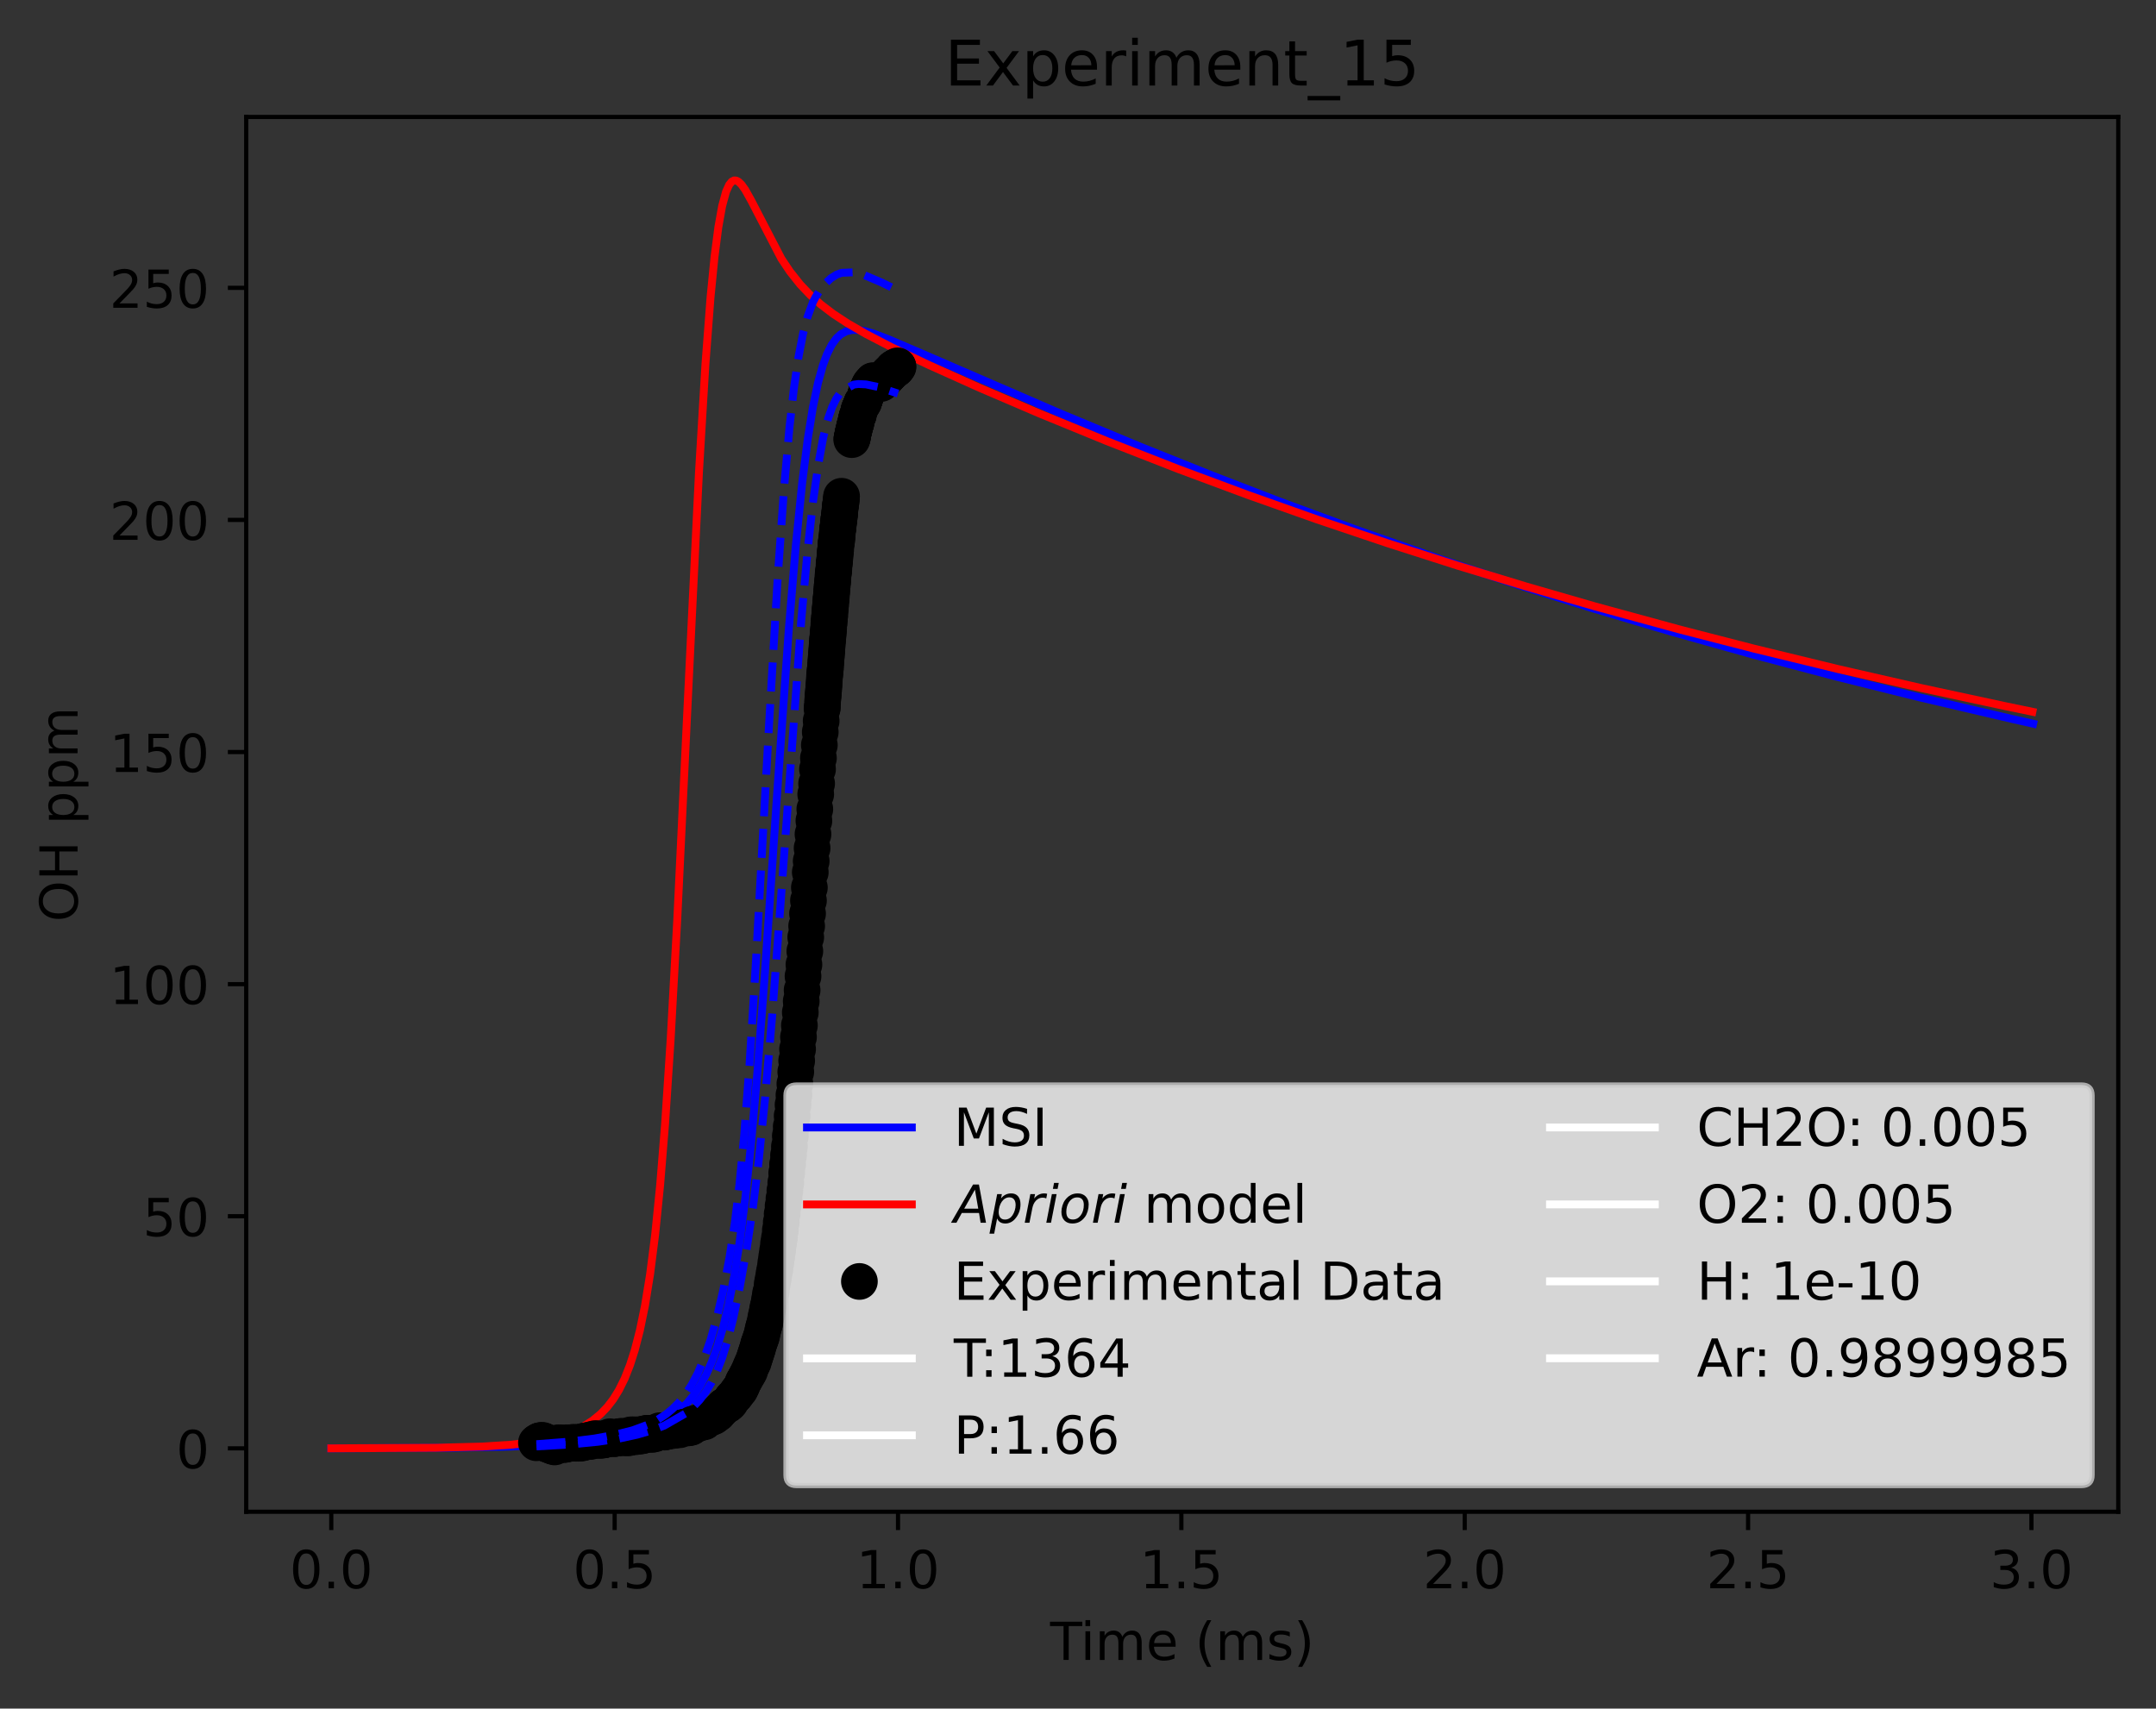 <?xml version="1.0" encoding="utf-8" standalone="no"?>
<!DOCTYPE svg PUBLIC "-//W3C//DTD SVG 1.1//EN"
  "http://www.w3.org/Graphics/SVG/1.1/DTD/svg11.dtd">
<!-- Created with matplotlib (https://matplotlib.org/) -->
<svg height="325.986pt" version="1.1" viewBox="0 0 411.286 325.986" width="411.286pt" xmlns="http://www.w3.org/2000/svg" xmlns:xlink="http://www.w3.org/1999/xlink">
 <rect x="0" y="0" width="411.286" height="325.986" fill="#333333" stroke="none"/>
 <defs>
  <style type="text/css">*{stroke-linecap:butt;stroke-linejoin:round;}</style>
 </defs>
 <g id="figure_1">
  <g id="patch_1">
   <path d="M 0 325.986 
L 411.286 325.986 
L 411.286 0 
L 0 0 
z
" style="fill:none;"/>
  </g>
  <g id="axes_1">
   <g id="patch_2">
    <path d="M 46.966 288.43 
L 404.086 288.43 
L 404.086 22.318 
L 46.966 22.318 
z
" style="fill:none;"/>
   </g>
   <g id="matplotlib.axis_1">
    <g id="xtick_1">
     <g id="line2d_1">
      <defs>
       <path d="M 0 0 
L 0 3.5 
" id="m79ebd17b61" style="stroke:#000000;stroke-width:0.8;"/>
      </defs>
      <g>
       <use style="stroke:#000000;stroke-width:0.8;" x="63.198" xlink:href="#m79ebd17b61" y="288.43"/>
      </g>
     </g>
     <g id="text_1">
      <!-- 0.0 -->
      <g transform="translate(55.247 303.029)scale(0.1 -0.1)">
       <defs>
        <path d="M 31.781 66.406 
Q 24.172 66.406 20.328 58.906 
Q 16.5 51.422 16.5 36.375 
Q 16.5 21.391 20.328 13.891 
Q 24.172 6.391 31.781 6.391 
Q 39.453 6.391 43.281 13.891 
Q 47.125 21.391 47.125 36.375 
Q 47.125 51.422 43.281 58.906 
Q 39.453 66.406 31.781 66.406 
z
M 31.781 74.219 
Q 44.047 74.219 50.516 64.516 
Q 56.984 54.828 56.984 36.375 
Q 56.984 17.969 50.516 8.266 
Q 44.047 -1.422 31.781 -1.422 
Q 19.531 -1.422 13.062 8.266 
Q 6.594 17.969 6.594 36.375 
Q 6.594 54.828 13.062 64.516 
Q 19.531 74.219 31.781 74.219 
z
" id="DejaVuSans-48"/>
        <path d="M 10.688 12.406 
L 21 12.406 
L 21 0 
L 10.688 0 
z
" id="DejaVuSans-46"/>
       </defs>
       <use xlink:href="#DejaVuSans-48"/>
       <use x="63.623" xlink:href="#DejaVuSans-46"/>
       <use x="95.41" xlink:href="#DejaVuSans-48"/>
      </g>
     </g>
    </g>
    <g id="xtick_2">
     <g id="line2d_2">
      <g>
       <use style="stroke:#000000;stroke-width:0.8;" x="117.253" xlink:href="#m79ebd17b61" y="288.43"/>
      </g>
     </g>
     <g id="text_2">
      <!-- 0.5 -->
      <g transform="translate(109.301 303.029)scale(0.1 -0.1)">
       <defs>
        <path d="M 10.797 72.906 
L 49.516 72.906 
L 49.516 64.594 
L 19.828 64.594 
L 19.828 46.734 
Q 21.969 47.469 24.109 47.828 
Q 26.266 48.188 28.422 48.188 
Q 40.625 48.188 47.75 41.5 
Q 54.891 34.812 54.891 23.391 
Q 54.891 11.625 47.562 5.094 
Q 40.234 -1.422 26.906 -1.422 
Q 22.312 -1.422 17.547 -0.641 
Q 12.797 0.141 7.719 1.703 
L 7.719 11.625 
Q 12.109 9.234 16.797 8.062 
Q 21.484 6.891 26.703 6.891 
Q 35.156 6.891 40.078 11.328 
Q 45.016 15.766 45.016 23.391 
Q 45.016 31 40.078 35.438 
Q 35.156 39.891 26.703 39.891 
Q 22.75 39.891 18.812 39.016 
Q 14.891 38.141 10.797 36.281 
z
" id="DejaVuSans-53"/>
       </defs>
       <use xlink:href="#DejaVuSans-48"/>
       <use x="63.623" xlink:href="#DejaVuSans-46"/>
       <use x="95.41" xlink:href="#DejaVuSans-53"/>
      </g>
     </g>
    </g>
    <g id="xtick_3">
     <g id="line2d_3">
      <g>
       <use style="stroke:#000000;stroke-width:0.8;" x="171.307" xlink:href="#m79ebd17b61" y="288.43"/>
      </g>
     </g>
     <g id="text_3">
      <!-- 1.0 -->
      <g transform="translate(163.355 303.029)scale(0.1 -0.1)">
       <defs>
        <path d="M 12.406 8.297 
L 28.516 8.297 
L 28.516 63.922 
L 10.984 60.406 
L 10.984 69.391 
L 28.422 72.906 
L 38.281 72.906 
L 38.281 8.297 
L 54.391 8.297 
L 54.391 0 
L 12.406 0 
z
" id="DejaVuSans-49"/>
       </defs>
       <use xlink:href="#DejaVuSans-49"/>
       <use x="63.623" xlink:href="#DejaVuSans-46"/>
       <use x="95.41" xlink:href="#DejaVuSans-48"/>
      </g>
     </g>
    </g>
    <g id="xtick_4">
     <g id="line2d_4">
      <g>
       <use style="stroke:#000000;stroke-width:0.8;" x="225.361" xlink:href="#m79ebd17b61" y="288.43"/>
      </g>
     </g>
     <g id="text_4">
      <!-- 1.5 -->
      <g transform="translate(217.41 303.029)scale(0.1 -0.1)">
       <use xlink:href="#DejaVuSans-49"/>
       <use x="63.623" xlink:href="#DejaVuSans-46"/>
       <use x="95.41" xlink:href="#DejaVuSans-53"/>
      </g>
     </g>
    </g>
    <g id="xtick_5">
     <g id="line2d_5">
      <g>
       <use style="stroke:#000000;stroke-width:0.8;" x="279.415" xlink:href="#m79ebd17b61" y="288.43"/>
      </g>
     </g>
     <g id="text_5">
      <!-- 2.0 -->
      <g transform="translate(271.464 303.029)scale(0.1 -0.1)">
       <defs>
        <path d="M 19.188 8.297 
L 53.609 8.297 
L 53.609 0 
L 7.328 0 
L 7.328 8.297 
Q 12.938 14.109 22.625 23.891 
Q 32.328 33.688 34.812 36.531 
Q 39.547 41.844 41.422 45.531 
Q 43.312 49.219 43.312 52.781 
Q 43.312 58.594 39.234 62.25 
Q 35.156 65.922 28.609 65.922 
Q 23.969 65.922 18.812 64.312 
Q 13.672 62.703 7.812 59.422 
L 7.812 69.391 
Q 13.766 71.781 18.938 73 
Q 24.125 74.219 28.422 74.219 
Q 39.75 74.219 46.484 68.547 
Q 53.219 62.891 53.219 53.422 
Q 53.219 48.922 51.531 44.891 
Q 49.859 40.875 45.406 35.406 
Q 44.188 33.984 37.641 27.219 
Q 31.109 20.453 19.188 8.297 
z
" id="DejaVuSans-50"/>
       </defs>
       <use xlink:href="#DejaVuSans-50"/>
       <use x="63.623" xlink:href="#DejaVuSans-46"/>
       <use x="95.41" xlink:href="#DejaVuSans-48"/>
      </g>
     </g>
    </g>
    <g id="xtick_6">
     <g id="line2d_6">
      <g>
       <use style="stroke:#000000;stroke-width:0.8;" x="333.47" xlink:href="#m79ebd17b61" y="288.43"/>
      </g>
     </g>
     <g id="text_6">
      <!-- 2.5 -->
      <g transform="translate(325.518 303.029)scale(0.1 -0.1)">
       <use xlink:href="#DejaVuSans-50"/>
       <use x="63.623" xlink:href="#DejaVuSans-46"/>
       <use x="95.41" xlink:href="#DejaVuSans-53"/>
      </g>
     </g>
    </g>
    <g id="xtick_7">
     <g id="line2d_7">
      <g>
       <use style="stroke:#000000;stroke-width:0.8;" x="387.524" xlink:href="#m79ebd17b61" y="288.43"/>
      </g>
     </g>
     <g id="text_7">
      <!-- 3.0 -->
      <g transform="translate(379.572 303.029)scale(0.1 -0.1)">
       <defs>
        <path d="M 40.578 39.312 
Q 47.656 37.797 51.625 33 
Q 55.609 28.219 55.609 21.188 
Q 55.609 10.406 48.188 4.484 
Q 40.766 -1.422 27.094 -1.422 
Q 22.516 -1.422 17.656 -0.516 
Q 12.797 0.391 7.625 2.203 
L 7.625 11.719 
Q 11.719 9.328 16.594 8.109 
Q 21.484 6.891 26.812 6.891 
Q 36.078 6.891 40.938 10.547 
Q 45.797 14.203 45.797 21.188 
Q 45.797 27.641 41.281 31.266 
Q 36.766 34.906 28.719 34.906 
L 20.219 34.906 
L 20.219 43.016 
L 29.109 43.016 
Q 36.375 43.016 40.234 45.922 
Q 44.094 48.828 44.094 54.297 
Q 44.094 59.906 40.109 62.906 
Q 36.141 65.922 28.719 65.922 
Q 24.656 65.922 20.016 65.031 
Q 15.375 64.156 9.812 62.312 
L 9.812 71.094 
Q 15.438 72.656 20.344 73.438 
Q 25.25 74.219 29.594 74.219 
Q 40.828 74.219 47.359 69.109 
Q 53.906 64.016 53.906 55.328 
Q 53.906 49.266 50.438 45.094 
Q 46.969 40.922 40.578 39.312 
z
" id="DejaVuSans-51"/>
       </defs>
       <use xlink:href="#DejaVuSans-51"/>
       <use x="63.623" xlink:href="#DejaVuSans-46"/>
       <use x="95.41" xlink:href="#DejaVuSans-48"/>
      </g>
     </g>
    </g>
    <g id="text_8">
     <!-- Time (ms) -->
     <g transform="translate(200.326 316.707)scale(0.1 -0.1)">
      <defs>
       <path d="M -0.297 72.906 
L 61.375 72.906 
L 61.375 64.594 
L 35.5 64.594 
L 35.5 0 
L 25.594 0 
L 25.594 64.594 
L -0.297 64.594 
z
" id="DejaVuSans-84"/>
       <path d="M 9.422 54.688 
L 18.406 54.688 
L 18.406 0 
L 9.422 0 
z
M 9.422 75.984 
L 18.406 75.984 
L 18.406 64.594 
L 9.422 64.594 
z
" id="DejaVuSans-105"/>
       <path d="M 52 44.188 
Q 55.375 50.25 60.062 53.125 
Q 64.75 56 71.094 56 
Q 79.641 56 84.281 50.016 
Q 88.922 44.047 88.922 33.016 
L 88.922 0 
L 79.891 0 
L 79.891 32.719 
Q 79.891 40.578 77.094 44.375 
Q 74.312 48.188 68.609 48.188 
Q 61.625 48.188 57.562 43.547 
Q 53.516 38.922 53.516 30.906 
L 53.516 0 
L 44.484 0 
L 44.484 32.719 
Q 44.484 40.625 41.703 44.406 
Q 38.922 48.188 33.109 48.188 
Q 26.219 48.188 22.156 43.531 
Q 18.109 38.875 18.109 30.906 
L 18.109 0 
L 9.078 0 
L 9.078 54.688 
L 18.109 54.688 
L 18.109 46.188 
Q 21.188 51.219 25.484 53.609 
Q 29.781 56 35.688 56 
Q 41.656 56 45.828 52.969 
Q 50 49.953 52 44.188 
z
" id="DejaVuSans-109"/>
       <path d="M 56.203 29.594 
L 56.203 25.203 
L 14.891 25.203 
Q 15.484 15.922 20.484 11.062 
Q 25.484 6.203 34.422 6.203 
Q 39.594 6.203 44.453 7.469 
Q 49.312 8.734 54.109 11.281 
L 54.109 2.781 
Q 49.266 0.734 44.188 -0.344 
Q 39.109 -1.422 33.891 -1.422 
Q 20.797 -1.422 13.156 6.188 
Q 5.516 13.812 5.516 26.812 
Q 5.516 40.234 12.766 48.109 
Q 20.016 56 32.328 56 
Q 43.359 56 49.781 48.891 
Q 56.203 41.797 56.203 29.594 
z
M 47.219 32.234 
Q 47.125 39.594 43.094 43.984 
Q 39.062 48.391 32.422 48.391 
Q 24.906 48.391 20.391 44.141 
Q 15.875 39.891 15.188 32.172 
z
" id="DejaVuSans-101"/>
       <path id="DejaVuSans-32"/>
       <path d="M 31 75.875 
Q 24.469 64.656 21.281 53.656 
Q 18.109 42.672 18.109 31.391 
Q 18.109 20.125 21.312 9.062 
Q 24.516 -2 31 -13.188 
L 23.188 -13.188 
Q 15.875 -1.703 12.234 9.375 
Q 8.594 20.453 8.594 31.391 
Q 8.594 42.281 12.203 53.312 
Q 15.828 64.359 23.188 75.875 
z
" id="DejaVuSans-40"/>
       <path d="M 44.281 53.078 
L 44.281 44.578 
Q 40.484 46.531 36.375 47.5 
Q 32.281 48.484 27.875 48.484 
Q 21.188 48.484 17.844 46.438 
Q 14.5 44.391 14.5 40.281 
Q 14.5 37.156 16.891 35.375 
Q 19.281 33.594 26.516 31.984 
L 29.594 31.297 
Q 39.156 29.25 43.188 25.516 
Q 47.219 21.781 47.219 15.094 
Q 47.219 7.469 41.188 3.016 
Q 35.156 -1.422 24.609 -1.422 
Q 20.219 -1.422 15.453 -0.562 
Q 10.688 0.297 5.422 2 
L 5.422 11.281 
Q 10.406 8.688 15.234 7.391 
Q 20.062 6.109 24.812 6.109 
Q 31.156 6.109 34.562 8.281 
Q 37.984 10.453 37.984 14.406 
Q 37.984 18.062 35.516 20.016 
Q 33.062 21.969 24.703 23.781 
L 21.578 24.516 
Q 13.234 26.266 9.516 29.906 
Q 5.812 33.547 5.812 39.891 
Q 5.812 47.609 11.281 51.797 
Q 16.75 56 26.812 56 
Q 31.781 56 36.172 55.266 
Q 40.578 54.547 44.281 53.078 
z
" id="DejaVuSans-115"/>
       <path d="M 8.016 75.875 
L 15.828 75.875 
Q 23.141 64.359 26.781 53.312 
Q 30.422 42.281 30.422 31.391 
Q 30.422 20.453 26.781 9.375 
Q 23.141 -1.703 15.828 -13.188 
L 8.016 -13.188 
Q 14.5 -2 17.703 9.062 
Q 20.906 20.125 20.906 31.391 
Q 20.906 42.672 17.703 53.656 
Q 14.5 64.656 8.016 75.875 
z
" id="DejaVuSans-41"/>
      </defs>
      <use xlink:href="#DejaVuSans-84"/>
      <use x="57.959" xlink:href="#DejaVuSans-105"/>
      <use x="85.742" xlink:href="#DejaVuSans-109"/>
      <use x="183.154" xlink:href="#DejaVuSans-101"/>
      <use x="244.678" xlink:href="#DejaVuSans-32"/>
      <use x="276.465" xlink:href="#DejaVuSans-40"/>
      <use x="315.479" xlink:href="#DejaVuSans-109"/>
      <use x="412.891" xlink:href="#DejaVuSans-115"/>
      <use x="464.99" xlink:href="#DejaVuSans-41"/>
     </g>
    </g>
   </g>
   <g id="matplotlib.axis_2">
    <g id="ytick_1">
     <g id="line2d_8">
      <defs>
       <path d="M 0 0 
L -3.5 0 
" id="m64ed64ea5d" style="stroke:#000000;stroke-width:0.8;"/>
      </defs>
      <g>
       <use style="stroke:#000000;stroke-width:0.8;" x="46.966" xlink:href="#m64ed64ea5d" y="276.334"/>
      </g>
     </g>
     <g id="text_9">
      <!-- 0 -->
      <g transform="translate(33.603 280.133)scale(0.1 -0.1)">
       <use xlink:href="#DejaVuSans-48"/>
      </g>
     </g>
    </g>
    <g id="ytick_2">
     <g id="line2d_9">
      <g>
       <use style="stroke:#000000;stroke-width:0.8;" x="46.966" xlink:href="#m64ed64ea5d" y="232.051"/>
      </g>
     </g>
     <g id="text_10">
      <!-- 50 -->
      <g transform="translate(27.241 235.85)scale(0.1 -0.1)">
       <use xlink:href="#DejaVuSans-53"/>
       <use x="63.623" xlink:href="#DejaVuSans-48"/>
      </g>
     </g>
    </g>
    <g id="ytick_3">
     <g id="line2d_10">
      <g>
       <use style="stroke:#000000;stroke-width:0.8;" x="46.966" xlink:href="#m64ed64ea5d" y="187.767"/>
      </g>
     </g>
     <g id="text_11">
      <!-- 100 -->
      <g transform="translate(20.878 191.566)scale(0.1 -0.1)">
       <use xlink:href="#DejaVuSans-49"/>
       <use x="63.623" xlink:href="#DejaVuSans-48"/>
       <use x="127.246" xlink:href="#DejaVuSans-48"/>
      </g>
     </g>
    </g>
    <g id="ytick_4">
     <g id="line2d_11">
      <g>
       <use style="stroke:#000000;stroke-width:0.8;" x="46.966" xlink:href="#m64ed64ea5d" y="143.484"/>
      </g>
     </g>
     <g id="text_12">
      <!-- 150 -->
      <g transform="translate(20.878 147.283)scale(0.1 -0.1)">
       <use xlink:href="#DejaVuSans-49"/>
       <use x="63.623" xlink:href="#DejaVuSans-53"/>
       <use x="127.246" xlink:href="#DejaVuSans-48"/>
      </g>
     </g>
    </g>
    <g id="ytick_5">
     <g id="line2d_12">
      <g>
       <use style="stroke:#000000;stroke-width:0.8;" x="46.966" xlink:href="#m64ed64ea5d" y="99.2"/>
      </g>
     </g>
     <g id="text_13">
      <!-- 200 -->
      <g transform="translate(20.878 103)scale(0.1 -0.1)">
       <use xlink:href="#DejaVuSans-50"/>
       <use x="63.623" xlink:href="#DejaVuSans-48"/>
       <use x="127.246" xlink:href="#DejaVuSans-48"/>
      </g>
     </g>
    </g>
    <g id="ytick_6">
     <g id="line2d_13">
      <g>
       <use style="stroke:#000000;stroke-width:0.8;" x="46.966" xlink:href="#m64ed64ea5d" y="54.917"/>
      </g>
     </g>
     <g id="text_14">
      <!-- 250 -->
      <g transform="translate(20.878 58.716)scale(0.1 -0.1)">
       <use xlink:href="#DejaVuSans-50"/>
       <use x="63.623" xlink:href="#DejaVuSans-53"/>
       <use x="127.246" xlink:href="#DejaVuSans-48"/>
      </g>
     </g>
    </g>
    <g id="text_15">
     <!-- OH ppm -->
     <g transform="translate(14.798 175.878)rotate(-90)scale(0.1 -0.1)">
      <defs>
       <path d="M 39.406 66.219 
Q 28.656 66.219 22.328 58.203 
Q 16.016 50.203 16.016 36.375 
Q 16.016 22.609 22.328 14.594 
Q 28.656 6.594 39.406 6.594 
Q 50.141 6.594 56.422 14.594 
Q 62.703 22.609 62.703 36.375 
Q 62.703 50.203 56.422 58.203 
Q 50.141 66.219 39.406 66.219 
z
M 39.406 74.219 
Q 54.734 74.219 63.906 63.938 
Q 73.094 53.656 73.094 36.375 
Q 73.094 19.141 63.906 8.859 
Q 54.734 -1.422 39.406 -1.422 
Q 24.031 -1.422 14.812 8.828 
Q 5.609 19.094 5.609 36.375 
Q 5.609 53.656 14.812 63.938 
Q 24.031 74.219 39.406 74.219 
z
" id="DejaVuSans-79"/>
       <path d="M 9.812 72.906 
L 19.672 72.906 
L 19.672 43.016 
L 55.516 43.016 
L 55.516 72.906 
L 65.375 72.906 
L 65.375 0 
L 55.516 0 
L 55.516 34.719 
L 19.672 34.719 
L 19.672 0 
L 9.812 0 
z
" id="DejaVuSans-72"/>
       <path d="M 18.109 8.203 
L 18.109 -20.797 
L 9.078 -20.797 
L 9.078 54.688 
L 18.109 54.688 
L 18.109 46.391 
Q 20.953 51.266 25.266 53.625 
Q 29.594 56 35.594 56 
Q 45.562 56 51.781 48.094 
Q 58.016 40.188 58.016 27.297 
Q 58.016 14.406 51.781 6.484 
Q 45.562 -1.422 35.594 -1.422 
Q 29.594 -1.422 25.266 0.953 
Q 20.953 3.328 18.109 8.203 
z
M 48.688 27.297 
Q 48.688 37.203 44.609 42.844 
Q 40.531 48.484 33.406 48.484 
Q 26.266 48.484 22.188 42.844 
Q 18.109 37.203 18.109 27.297 
Q 18.109 17.391 22.188 11.75 
Q 26.266 6.109 33.406 6.109 
Q 40.531 6.109 44.609 11.75 
Q 48.688 17.391 48.688 27.297 
z
" id="DejaVuSans-112"/>
      </defs>
      <use xlink:href="#DejaVuSans-79"/>
      <use x="78.711" xlink:href="#DejaVuSans-72"/>
      <use x="153.906" xlink:href="#DejaVuSans-32"/>
      <use x="185.693" xlink:href="#DejaVuSans-112"/>
      <use x="249.17" xlink:href="#DejaVuSans-112"/>
      <use x="312.646" xlink:href="#DejaVuSans-109"/>
     </g>
    </g>
   </g>
   <g id="line2d_14">
    <path clip-path="url(#pc4103f61ad)" d="M 63.198 276.334 
L 85.939 276.224 
L 97.507 275.994 
L 104.813 275.659 
L 110.658 275.179 
L 114.995 274.624 
L 118.662 273.95 
L 121.688 273.176 
L 124.149 272.326 
L 126.31 271.337 
L 128.161 270.227 
L 129.696 269.048 
L 131.073 267.72 
L 132.417 266.095 
L 133.576 264.355 
L 134.759 262.163 
L 135.8 259.802 
L 136.84 256.938 
L 137.994 253.033 
L 139.006 248.819 
L 140.06 243.454 
L 141.113 236.839 
L 142.163 228.728 
L 143.286 218.136 
L 144.483 204.583 
L 145.904 185.842 
L 148.272 151.12 
L 150.465 120.208 
L 151.807 104.158 
L 153.028 92.148 
L 154.09 83.788 
L 155.065 77.744 
L 156.039 73.08 
L 156.975 69.709 
L 157.751 67.605 
L 158.666 65.779 
L 159.584 64.516 
L 160.397 63.772 
L 161.457 63.199 
L 162.517 62.957 
L 163.576 62.947 
L 164.989 63.174 
L 166.756 63.688 
L 169.582 64.764 
L 176.29 67.645 
L 202.216 78.863 
L 217.533 85.234 
L 231.166 90.695 
L 243.951 95.623 
L 259.336 101.293 
L 274.721 106.673 
L 289.989 111.727 
L 303.976 116.113 
L 318.915 120.55 
L 334.642 124.958 
L 350.369 129.112 
L 366.097 133.027 
L 384.045 137.224 
L 387.853 138.08 
L 387.853 138.08 
" style="fill:none;stroke:#0000ff;stroke-linecap:square;stroke-width:1.5;"/>
   </g>
   <g id="line2d_15">
    <path clip-path="url(#pc4103f61ad)" d="M 63.198 276.334 
L 83.153 276.223 
L 92.062 275.991 
L 97.577 275.635 
L 101.396 275.183 
L 104.71 274.56 
L 107.292 273.851 
L 109.567 272.996 
L 111.395 272.089 
L 113.043 271.036 
L 114.564 269.789 
L 115.845 268.456 
L 116.975 266.988 
L 118.068 265.224 
L 119.158 263.027 
L 120.179 260.45 
L 121.094 257.596 
L 122.069 253.822 
L 123.045 249.079 
L 124.021 243.069 
L 124.985 235.508 
L 125.928 226.132 
L 126.872 214.448 
L 127.941 198.222 
L 129.199 175.381 
L 131.024 137.484 
L 133.337 90.118 
L 134.57 69.505 
L 135.548 56.674 
L 136.307 48.962 
L 137.036 43.335 
L 137.764 39.285 
L 138.502 36.577 
L 139.091 35.268 
L 139.594 34.651 
L 140.038 34.427 
L 140.423 34.442 
L 140.857 34.654 
L 141.435 35.199 
L 142.157 36.202 
L 143.314 38.275 
L 149.059 49.359 
L 150.711 51.827 
L 152.668 54.292 
L 154.625 56.349 
L 156.582 58.091 
L 158.93 59.88 
L 161.67 61.682 
L 165.208 63.725 
L 169.965 66.191 
L 177.101 69.598 
L 186.981 74.041 
L 198.326 78.907 
L 211.154 84.166 
L 224.747 89.48 
L 238.076 94.442 
L 251.261 99.115 
L 264.783 103.672 
L 277.953 107.889 
L 291.123 111.897 
L 304.293 115.704 
L 320.633 120.163 
L 334.628 123.764 
L 350.551 127.632 
L 366.474 131.272 
L 382.397 134.701 
L 387.704 135.8 
L 387.704 135.8 
" style="fill:none;stroke:#ff0000;stroke-linecap:square;stroke-width:1.5;"/>
   </g>
   <g id="line2d_16">
    <defs>
     <path d="M 0 3 
C 0.796 3 1.559 2.684 2.121 2.121 
C 2.684 1.559 3 0.796 3 0 
C 3 -0.796 2.684 -1.559 2.121 -2.121 
C 1.559 -2.684 0.796 -3 0 -3 
C -0.796 -3 -1.559 -2.684 -2.121 -2.121 
C -2.684 -1.559 -3 -0.796 -3 0 
C -3 0.796 -2.684 1.559 -2.121 2.121 
C -1.559 2.684 -0.796 3 0 3 
z
" id="m5a625dcbd6" style="stroke:#000000;"/>
    </defs>
    <g clip-path="url(#pc4103f61ad)">
     <use style="stroke:#000000;" x="102.334" xlink:href="#m5a625dcbd6" y="275.271"/>
     <use style="stroke:#000000;" x="102.507" xlink:href="#m5a625dcbd6" y="275.183"/>
     <use style="stroke:#000000;" x="102.68" xlink:href="#m5a625dcbd6" y="275.094"/>
     <use style="stroke:#000000;" x="102.853" xlink:href="#m5a625dcbd6" y="274.917"/>
     <use style="stroke:#000000;" x="103.026" xlink:href="#m5a625dcbd6" y="274.917"/>
     <use style="stroke:#000000;" x="103.199" xlink:href="#m5a625dcbd6" y="274.828"/>
     <use style="stroke:#000000;" x="103.371" xlink:href="#m5a625dcbd6" y="274.917"/>
     <use style="stroke:#000000;" x="103.544" xlink:href="#m5a625dcbd6" y="274.828"/>
     <use style="stroke:#000000;" x="103.717" xlink:href="#m5a625dcbd6" y="275.271"/>
     <use style="stroke:#000000;" x="103.89" xlink:href="#m5a625dcbd6" y="275.006"/>
     <use style="stroke:#000000;" x="104.063" xlink:href="#m5a625dcbd6" y="275.094"/>
     <use style="stroke:#000000;" x="104.236" xlink:href="#m5a625dcbd6" y="275.448"/>
     <use style="stroke:#000000;" x="104.409" xlink:href="#m5a625dcbd6" y="275.36"/>
     <use style="stroke:#000000;" x="104.582" xlink:href="#m5a625dcbd6" y="275.626"/>
     <use style="stroke:#000000;" x="104.755" xlink:href="#m5a625dcbd6" y="275.537"/>
     <use style="stroke:#000000;" x="104.928" xlink:href="#m5a625dcbd6" y="275.626"/>
     <use style="stroke:#000000;" x="105.101" xlink:href="#m5a625dcbd6" y="275.714"/>
     <use style="stroke:#000000;" x="105.274" xlink:href="#m5a625dcbd6" y="275.891"/>
     <use style="stroke:#000000;" x="105.447" xlink:href="#m5a625dcbd6" y="275.891"/>
     <use style="stroke:#000000;" x="105.62" xlink:href="#m5a625dcbd6" y="275.803"/>
     <use style="stroke:#000000;" x="105.793" xlink:href="#m5a625dcbd6" y="276.068"/>
     <use style="stroke:#000000;" x="105.966" xlink:href="#m5a625dcbd6" y="275.626"/>
     <use style="stroke:#000000;" x="106.139" xlink:href="#m5a625dcbd6" y="275.714"/>
     <use style="stroke:#000000;" x="106.312" xlink:href="#m5a625dcbd6" y="275.626"/>
     <use style="stroke:#000000;" x="106.485" xlink:href="#m5a625dcbd6" y="275.271"/>
     <use style="stroke:#000000;" x="106.658" xlink:href="#m5a625dcbd6" y="275.36"/>
     <use style="stroke:#000000;" x="106.831" xlink:href="#m5a625dcbd6" y="275.36"/>
     <use style="stroke:#000000;" x="107.004" xlink:href="#m5a625dcbd6" y="275.36"/>
     <use style="stroke:#000000;" x="107.177" xlink:href="#m5a625dcbd6" y="275.537"/>
     <use style="stroke:#000000;" x="107.35" xlink:href="#m5a625dcbd6" y="275.36"/>
     <use style="stroke:#000000;" x="107.523" xlink:href="#m5a625dcbd6" y="275.626"/>
     <use style="stroke:#000000;" x="107.696" xlink:href="#m5a625dcbd6" y="275.448"/>
     <use style="stroke:#000000;" x="107.869" xlink:href="#m5a625dcbd6" y="275.537"/>
     <use style="stroke:#000000;" x="108.042" xlink:href="#m5a625dcbd6" y="275.537"/>
     <use style="stroke:#000000;" x="108.215" xlink:href="#m5a625dcbd6" y="275.271"/>
     <use style="stroke:#000000;" x="108.388" xlink:href="#m5a625dcbd6" y="275.36"/>
     <use style="stroke:#000000;" x="108.561" xlink:href="#m5a625dcbd6" y="275.271"/>
     <use style="stroke:#000000;" x="108.734" xlink:href="#m5a625dcbd6" y="275.36"/>
     <use style="stroke:#000000;" x="108.907" xlink:href="#m5a625dcbd6" y="275.271"/>
     <use style="stroke:#000000;" x="109.08" xlink:href="#m5a625dcbd6" y="275.271"/>
     <use style="stroke:#000000;" x="109.253" xlink:href="#m5a625dcbd6" y="275.36"/>
     <use style="stroke:#000000;" x="109.426" xlink:href="#m5a625dcbd6" y="275.183"/>
     <use style="stroke:#000000;" x="109.599" xlink:href="#m5a625dcbd6" y="275.271"/>
     <use style="stroke:#000000;" x="109.772" xlink:href="#m5a625dcbd6" y="275.36"/>
     <use style="stroke:#000000;" x="109.944" xlink:href="#m5a625dcbd6" y="275.36"/>
     <use style="stroke:#000000;" x="110.117" xlink:href="#m5a625dcbd6" y="275.271"/>
     <use style="stroke:#000000;" x="110.29" xlink:href="#m5a625dcbd6" y="275.36"/>
     <use style="stroke:#000000;" x="110.463" xlink:href="#m5a625dcbd6" y="275.183"/>
     <use style="stroke:#000000;" x="110.636" xlink:href="#m5a625dcbd6" y="275.271"/>
     <use style="stroke:#000000;" x="110.809" xlink:href="#m5a625dcbd6" y="275.271"/>
     <use style="stroke:#000000;" x="110.982" xlink:href="#m5a625dcbd6" y="275.271"/>
     <use style="stroke:#000000;" x="111.155" xlink:href="#m5a625dcbd6" y="275.271"/>
     <use style="stroke:#000000;" x="111.328" xlink:href="#m5a625dcbd6" y="275.006"/>
     <use style="stroke:#000000;" x="111.501" xlink:href="#m5a625dcbd6" y="275.006"/>
     <use style="stroke:#000000;" x="111.674" xlink:href="#m5a625dcbd6" y="274.917"/>
     <use style="stroke:#000000;" x="111.847" xlink:href="#m5a625dcbd6" y="275.094"/>
     <use style="stroke:#000000;" x="112.02" xlink:href="#m5a625dcbd6" y="275.006"/>
     <use style="stroke:#000000;" x="112.193" xlink:href="#m5a625dcbd6" y="274.828"/>
     <use style="stroke:#000000;" x="112.366" xlink:href="#m5a625dcbd6" y="275.006"/>
     <use style="stroke:#000000;" x="112.539" xlink:href="#m5a625dcbd6" y="274.917"/>
     <use style="stroke:#000000;" x="112.712" xlink:href="#m5a625dcbd6" y="275.006"/>
     <use style="stroke:#000000;" x="112.885" xlink:href="#m5a625dcbd6" y="274.651"/>
     <use style="stroke:#000000;" x="113.058" xlink:href="#m5a625dcbd6" y="274.74"/>
     <use style="stroke:#000000;" x="113.231" xlink:href="#m5a625dcbd6" y="274.74"/>
     <use style="stroke:#000000;" x="113.404" xlink:href="#m5a625dcbd6" y="274.74"/>
     <use style="stroke:#000000;" x="113.577" xlink:href="#m5a625dcbd6" y="274.474"/>
     <use style="stroke:#000000;" x="113.75" xlink:href="#m5a625dcbd6" y="274.651"/>
     <use style="stroke:#000000;" x="113.923" xlink:href="#m5a625dcbd6" y="274.651"/>
     <use style="stroke:#000000;" x="114.096" xlink:href="#m5a625dcbd6" y="274.563"/>
     <use style="stroke:#000000;" x="114.269" xlink:href="#m5a625dcbd6" y="274.828"/>
     <use style="stroke:#000000;" x="114.442" xlink:href="#m5a625dcbd6" y="274.74"/>
     <use style="stroke:#000000;" x="114.615" xlink:href="#m5a625dcbd6" y="274.563"/>
     <use style="stroke:#000000;" x="114.788" xlink:href="#m5a625dcbd6" y="274.74"/>
     <use style="stroke:#000000;" x="114.961" xlink:href="#m5a625dcbd6" y="274.74"/>
     <use style="stroke:#000000;" x="115.134" xlink:href="#m5a625dcbd6" y="274.74"/>
     <use style="stroke:#000000;" x="115.307" xlink:href="#m5a625dcbd6" y="274.651"/>
     <use style="stroke:#000000;" x="115.48" xlink:href="#m5a625dcbd6" y="274.651"/>
     <use style="stroke:#000000;" x="115.653" xlink:href="#m5a625dcbd6" y="274.563"/>
     <use style="stroke:#000000;" x="115.826" xlink:href="#m5a625dcbd6" y="274.386"/>
     <use style="stroke:#000000;" x="115.999" xlink:href="#m5a625dcbd6" y="274.386"/>
     <use style="stroke:#000000;" x="116.172" xlink:href="#m5a625dcbd6" y="274.297"/>
     <use style="stroke:#000000;" x="116.345" xlink:href="#m5a625dcbd6" y="274.12"/>
     <use style="stroke:#000000;" x="116.517" xlink:href="#m5a625dcbd6" y="274.386"/>
     <use style="stroke:#000000;" x="116.69" xlink:href="#m5a625dcbd6" y="274.386"/>
     <use style="stroke:#000000;" x="116.863" xlink:href="#m5a625dcbd6" y="274.297"/>
     <use style="stroke:#000000;" x="117.036" xlink:href="#m5a625dcbd6" y="274.474"/>
     <use style="stroke:#000000;" x="117.209" xlink:href="#m5a625dcbd6" y="274.474"/>
     <use style="stroke:#000000;" x="117.382" xlink:href="#m5a625dcbd6" y="274.386"/>
     <use style="stroke:#000000;" x="117.555" xlink:href="#m5a625dcbd6" y="274.386"/>
     <use style="stroke:#000000;" x="117.728" xlink:href="#m5a625dcbd6" y="274.386"/>
     <use style="stroke:#000000;" x="117.901" xlink:href="#m5a625dcbd6" y="274.297"/>
     <use style="stroke:#000000;" x="118.074" xlink:href="#m5a625dcbd6" y="274.12"/>
     <use style="stroke:#000000;" x="118.247" xlink:href="#m5a625dcbd6" y="274.12"/>
     <use style="stroke:#000000;" x="118.42" xlink:href="#m5a625dcbd6" y="274.12"/>
     <use style="stroke:#000000;" x="118.593" xlink:href="#m5a625dcbd6" y="274.031"/>
     <use style="stroke:#000000;" x="118.766" xlink:href="#m5a625dcbd6" y="274.297"/>
     <use style="stroke:#000000;" x="118.939" xlink:href="#m5a625dcbd6" y="274.12"/>
     <use style="stroke:#000000;" x="119.112" xlink:href="#m5a625dcbd6" y="274.209"/>
     <use style="stroke:#000000;" x="119.285" xlink:href="#m5a625dcbd6" y="274.297"/>
     <use style="stroke:#000000;" x="119.458" xlink:href="#m5a625dcbd6" y="274.209"/>
     <use style="stroke:#000000;" x="119.631" xlink:href="#m5a625dcbd6" y="274.12"/>
     <use style="stroke:#000000;" x="119.804" xlink:href="#m5a625dcbd6" y="274.297"/>
     <use style="stroke:#000000;" x="119.977" xlink:href="#m5a625dcbd6" y="274.297"/>
     <use style="stroke:#000000;" x="120.15" xlink:href="#m5a625dcbd6" y="274.209"/>
     <use style="stroke:#000000;" x="120.323" xlink:href="#m5a625dcbd6" y="273.766"/>
     <use style="stroke:#000000;" x="120.496" xlink:href="#m5a625dcbd6" y="273.943"/>
     <use style="stroke:#000000;" x="120.669" xlink:href="#m5a625dcbd6" y="273.766"/>
     <use style="stroke:#000000;" x="120.842" xlink:href="#m5a625dcbd6" y="273.943"/>
     <use style="stroke:#000000;" x="121.015" xlink:href="#m5a625dcbd6" y="273.766"/>
     <use style="stroke:#000000;" x="121.188" xlink:href="#m5a625dcbd6" y="274.12"/>
     <use style="stroke:#000000;" x="121.361" xlink:href="#m5a625dcbd6" y="273.943"/>
     <use style="stroke:#000000;" x="121.534" xlink:href="#m5a625dcbd6" y="273.766"/>
     <use style="stroke:#000000;" x="121.707" xlink:href="#m5a625dcbd6" y="273.943"/>
     <use style="stroke:#000000;" x="121.88" xlink:href="#m5a625dcbd6" y="273.766"/>
     <use style="stroke:#000000;" x="122.053" xlink:href="#m5a625dcbd6" y="273.943"/>
     <use style="stroke:#000000;" x="122.226" xlink:href="#m5a625dcbd6" y="273.943"/>
     <use style="stroke:#000000;" x="122.399" xlink:href="#m5a625dcbd6" y="273.943"/>
     <use style="stroke:#000000;" x="122.572" xlink:href="#m5a625dcbd6" y="273.677"/>
     <use style="stroke:#000000;" x="122.745" xlink:href="#m5a625dcbd6" y="273.854"/>
     <use style="stroke:#000000;" x="122.917" xlink:href="#m5a625dcbd6" y="273.589"/>
     <use style="stroke:#000000;" x="123.09" xlink:href="#m5a625dcbd6" y="273.677"/>
     <use style="stroke:#000000;" x="123.263" xlink:href="#m5a625dcbd6" y="273.5"/>
     <use style="stroke:#000000;" x="123.436" xlink:href="#m5a625dcbd6" y="273.5"/>
     <use style="stroke:#000000;" x="123.609" xlink:href="#m5a625dcbd6" y="273.5"/>
     <use style="stroke:#000000;" x="123.782" xlink:href="#m5a625dcbd6" y="273.5"/>
     <use style="stroke:#000000;" x="123.955" xlink:href="#m5a625dcbd6" y="273.589"/>
     <use style="stroke:#000000;" x="124.128" xlink:href="#m5a625dcbd6" y="273.5"/>
     <use style="stroke:#000000;" x="124.301" xlink:href="#m5a625dcbd6" y="273.677"/>
     <use style="stroke:#000000;" x="124.474" xlink:href="#m5a625dcbd6" y="273.5"/>
     <use style="stroke:#000000;" x="124.647" xlink:href="#m5a625dcbd6" y="273.5"/>
     <use style="stroke:#000000;" x="124.82" xlink:href="#m5a625dcbd6" y="273.589"/>
     <use style="stroke:#000000;" x="124.993" xlink:href="#m5a625dcbd6" y="273.323"/>
     <use style="stroke:#000000;" x="125.166" xlink:href="#m5a625dcbd6" y="273.411"/>
     <use style="stroke:#000000;" x="125.339" xlink:href="#m5a625dcbd6" y="273.323"/>
     <use style="stroke:#000000;" x="125.512" xlink:href="#m5a625dcbd6" y="273.323"/>
     <use style="stroke:#000000;" x="125.685" xlink:href="#m5a625dcbd6" y="273.234"/>
     <use style="stroke:#000000;" x="125.858" xlink:href="#m5a625dcbd6" y="272.969"/>
     <use style="stroke:#000000;" x="126.031" xlink:href="#m5a625dcbd6" y="273.234"/>
     <use style="stroke:#000000;" x="126.204" xlink:href="#m5a625dcbd6" y="273.146"/>
     <use style="stroke:#000000;" x="126.377" xlink:href="#m5a625dcbd6" y="273.146"/>
     <use style="stroke:#000000;" x="126.55" xlink:href="#m5a625dcbd6" y="273.146"/>
     <use style="stroke:#000000;" x="126.723" xlink:href="#m5a625dcbd6" y="273.234"/>
     <use style="stroke:#000000;" x="126.896" xlink:href="#m5a625dcbd6" y="273.146"/>
     <use style="stroke:#000000;" x="127.069" xlink:href="#m5a625dcbd6" y="273.146"/>
     <use style="stroke:#000000;" x="127.242" xlink:href="#m5a625dcbd6" y="272.969"/>
     <use style="stroke:#000000;" x="127.415" xlink:href="#m5a625dcbd6" y="273.057"/>
     <use style="stroke:#000000;" x="127.588" xlink:href="#m5a625dcbd6" y="272.88"/>
     <use style="stroke:#000000;" x="127.761" xlink:href="#m5a625dcbd6" y="272.791"/>
     <use style="stroke:#000000;" x="127.934" xlink:href="#m5a625dcbd6" y="272.88"/>
     <use style="stroke:#000000;" x="128.107" xlink:href="#m5a625dcbd6" y="272.969"/>
     <use style="stroke:#000000;" x="128.28" xlink:href="#m5a625dcbd6" y="272.791"/>
     <use style="stroke:#000000;" x="128.453" xlink:href="#m5a625dcbd6" y="272.614"/>
     <use style="stroke:#000000;" x="128.626" xlink:href="#m5a625dcbd6" y="272.88"/>
     <use style="stroke:#000000;" x="128.799" xlink:href="#m5a625dcbd6" y="272.703"/>
     <use style="stroke:#000000;" x="128.972" xlink:href="#m5a625dcbd6" y="272.703"/>
     <use style="stroke:#000000;" x="129.145" xlink:href="#m5a625dcbd6" y="272.791"/>
     <use style="stroke:#000000;" x="129.318" xlink:href="#m5a625dcbd6" y="272.614"/>
     <use style="stroke:#000000;" x="129.49" xlink:href="#m5a625dcbd6" y="272.614"/>
     <use style="stroke:#000000;" x="129.663" xlink:href="#m5a625dcbd6" y="272.791"/>
     <use style="stroke:#000000;" x="129.836" xlink:href="#m5a625dcbd6" y="272.614"/>
     <use style="stroke:#000000;" x="130.009" xlink:href="#m5a625dcbd6" y="272.437"/>
     <use style="stroke:#000000;" x="130.182" xlink:href="#m5a625dcbd6" y="272.437"/>
     <use style="stroke:#000000;" x="130.355" xlink:href="#m5a625dcbd6" y="272.349"/>
     <use style="stroke:#000000;" x="130.528" xlink:href="#m5a625dcbd6" y="272.349"/>
     <use style="stroke:#000000;" x="130.701" xlink:href="#m5a625dcbd6" y="272.349"/>
     <use style="stroke:#000000;" x="130.874" xlink:href="#m5a625dcbd6" y="272.26"/>
     <use style="stroke:#000000;" x="131.047" xlink:href="#m5a625dcbd6" y="272.26"/>
     <use style="stroke:#000000;" x="131.22" xlink:href="#m5a625dcbd6" y="272.437"/>
     <use style="stroke:#000000;" x="131.393" xlink:href="#m5a625dcbd6" y="272.171"/>
     <use style="stroke:#000000;" x="131.566" xlink:href="#m5a625dcbd6" y="272.26"/>
     <use style="stroke:#000000;" x="131.739" xlink:href="#m5a625dcbd6" y="272.349"/>
     <use style="stroke:#000000;" x="131.912" xlink:href="#m5a625dcbd6" y="272.26"/>
     <use style="stroke:#000000;" x="132.085" xlink:href="#m5a625dcbd6" y="271.729"/>
     <use style="stroke:#000000;" x="132.258" xlink:href="#m5a625dcbd6" y="271.994"/>
     <use style="stroke:#000000;" x="132.431" xlink:href="#m5a625dcbd6" y="271.729"/>
     <use style="stroke:#000000;" x="132.604" xlink:href="#m5a625dcbd6" y="271.729"/>
     <use style="stroke:#000000;" x="132.777" xlink:href="#m5a625dcbd6" y="271.64"/>
     <use style="stroke:#000000;" x="132.95" xlink:href="#m5a625dcbd6" y="271.463"/>
     <use style="stroke:#000000;" x="133.123" xlink:href="#m5a625dcbd6" y="271.552"/>
     <use style="stroke:#000000;" x="133.296" xlink:href="#m5a625dcbd6" y="271.552"/>
     <use style="stroke:#000000;" x="133.469" xlink:href="#m5a625dcbd6" y="271.374"/>
     <use style="stroke:#000000;" x="133.642" xlink:href="#m5a625dcbd6" y="271.374"/>
     <use style="stroke:#000000;" x="133.815" xlink:href="#m5a625dcbd6" y="271.286"/>
     <use style="stroke:#000000;" x="133.988" xlink:href="#m5a625dcbd6" y="271.197"/>
     <use style="stroke:#000000;" x="134.161" xlink:href="#m5a625dcbd6" y="271.197"/>
     <use style="stroke:#000000;" x="134.334" xlink:href="#m5a625dcbd6" y="271.286"/>
     <use style="stroke:#000000;" x="134.507" xlink:href="#m5a625dcbd6" y="271.109"/>
     <use style="stroke:#000000;" x="134.68" xlink:href="#m5a625dcbd6" y="270.843"/>
     <use style="stroke:#000000;" x="134.853" xlink:href="#m5a625dcbd6" y="270.754"/>
     <use style="stroke:#000000;" x="135.026" xlink:href="#m5a625dcbd6" y="270.666"/>
     <use style="stroke:#000000;" x="135.199" xlink:href="#m5a625dcbd6" y="270.312"/>
     <use style="stroke:#000000;" x="135.372" xlink:href="#m5a625dcbd6" y="270.489"/>
     <use style="stroke:#000000;" x="135.545" xlink:href="#m5a625dcbd6" y="270.489"/>
     <use style="stroke:#000000;" x="135.718" xlink:href="#m5a625dcbd6" y="270.223"/>
     <use style="stroke:#000000;" x="135.891" xlink:href="#m5a625dcbd6" y="270.223"/>
     <use style="stroke:#000000;" x="136.063" xlink:href="#m5a625dcbd6" y="270.312"/>
     <use style="stroke:#000000;" x="136.236" xlink:href="#m5a625dcbd6" y="270.134"/>
     <use style="stroke:#000000;" x="136.409" xlink:href="#m5a625dcbd6" y="270.046"/>
     <use style="stroke:#000000;" x="136.582" xlink:href="#m5a625dcbd6" y="269.78"/>
     <use style="stroke:#000000;" x="136.755" xlink:href="#m5a625dcbd6" y="269.603"/>
     <use style="stroke:#000000;" x="136.928" xlink:href="#m5a625dcbd6" y="269.692"/>
     <use style="stroke:#000000;" x="137.101" xlink:href="#m5a625dcbd6" y="269.426"/>
     <use style="stroke:#000000;" x="137.274" xlink:href="#m5a625dcbd6" y="269.16"/>
     <use style="stroke:#000000;" x="137.447" xlink:href="#m5a625dcbd6" y="268.983"/>
     <use style="stroke:#000000;" x="137.62" xlink:href="#m5a625dcbd6" y="268.895"/>
     <use style="stroke:#000000;" x="137.793" xlink:href="#m5a625dcbd6" y="268.717"/>
     <use style="stroke:#000000;" x="137.966" xlink:href="#m5a625dcbd6" y="268.452"/>
     <use style="stroke:#000000;" x="138.139" xlink:href="#m5a625dcbd6" y="268.275"/>
     <use style="stroke:#000000;" x="138.312" xlink:href="#m5a625dcbd6" y="268.275"/>
     <use style="stroke:#000000;" x="138.485" xlink:href="#m5a625dcbd6" y="268.097"/>
     <use style="stroke:#000000;" x="138.658" xlink:href="#m5a625dcbd6" y="268.009"/>
     <use style="stroke:#000000;" x="138.831" xlink:href="#m5a625dcbd6" y="268.009"/>
     <use style="stroke:#000000;" x="139.004" xlink:href="#m5a625dcbd6" y="267.743"/>
     <use style="stroke:#000000;" x="139.177" xlink:href="#m5a625dcbd6" y="267.655"/>
     <use style="stroke:#000000;" x="139.35" xlink:href="#m5a625dcbd6" y="267.477"/>
     <use style="stroke:#000000;" x="139.523" xlink:href="#m5a625dcbd6" y="267.035"/>
     <use style="stroke:#000000;" x="139.696" xlink:href="#m5a625dcbd6" y="266.769"/>
     <use style="stroke:#000000;" x="139.869" xlink:href="#m5a625dcbd6" y="266.592"/>
     <use style="stroke:#000000;" x="140.042" xlink:href="#m5a625dcbd6" y="266.503"/>
     <use style="stroke:#000000;" x="140.215" xlink:href="#m5a625dcbd6" y="266.237"/>
     <use style="stroke:#000000;" x="140.388" xlink:href="#m5a625dcbd6" y="266.149"/>
     <use style="stroke:#000000;" x="140.561" xlink:href="#m5a625dcbd6" y="265.795"/>
     <use style="stroke:#000000;" x="140.734" xlink:href="#m5a625dcbd6" y="265.529"/>
     <use style="stroke:#000000;" x="140.907" xlink:href="#m5a625dcbd6" y="265.263"/>
     <use style="stroke:#000000;" x="141.08" xlink:href="#m5a625dcbd6" y="265.263"/>
     <use style="stroke:#000000;" x="141.253" xlink:href="#m5a625dcbd6" y="264.909"/>
     <use style="stroke:#000000;" x="141.426" xlink:href="#m5a625dcbd6" y="264.555"/>
     <use style="stroke:#000000;" x="141.599" xlink:href="#m5a625dcbd6" y="264.2"/>
     <use style="stroke:#000000;" x="141.772" xlink:href="#m5a625dcbd6" y="263.669"/>
     <use style="stroke:#000000;" x="141.945" xlink:href="#m5a625dcbd6" y="263.403"/>
     <use style="stroke:#000000;" x="142.118" xlink:href="#m5a625dcbd6" y="263.138"/>
     <use style="stroke:#000000;" x="142.291" xlink:href="#m5a625dcbd6" y="262.783"/>
     <use style="stroke:#000000;" x="142.464" xlink:href="#m5a625dcbd6" y="262.429"/>
     <use style="stroke:#000000;" x="142.636" xlink:href="#m5a625dcbd6" y="262.252"/>
     <use style="stroke:#000000;" x="142.809" xlink:href="#m5a625dcbd6" y="261.721"/>
     <use style="stroke:#000000;" x="142.982" xlink:href="#m5a625dcbd6" y="261.632"/>
     <use style="stroke:#000000;" x="143.155" xlink:href="#m5a625dcbd6" y="260.923"/>
     <use style="stroke:#000000;" x="143.328" xlink:href="#m5a625dcbd6" y="260.658"/>
     <use style="stroke:#000000;" x="143.501" xlink:href="#m5a625dcbd6" y="260.126"/>
     <use style="stroke:#000000;" x="143.674" xlink:href="#m5a625dcbd6" y="259.949"/>
     <use style="stroke:#000000;" x="143.847" xlink:href="#m5a625dcbd6" y="259.329"/>
     <use style="stroke:#000000;" x="144.02" xlink:href="#m5a625dcbd6" y="258.798"/>
     <use style="stroke:#000000;" x="144.193" xlink:href="#m5a625dcbd6" y="258.266"/>
     <use style="stroke:#000000;" x="144.366" xlink:href="#m5a625dcbd6" y="257.735"/>
     <use style="stroke:#000000;" x="144.539" xlink:href="#m5a625dcbd6" y="257.204"/>
     <use style="stroke:#000000;" x="144.712" xlink:href="#m5a625dcbd6" y="256.495"/>
     <use style="stroke:#000000;" x="144.885" xlink:href="#m5a625dcbd6" y="256.052"/>
     <use style="stroke:#000000;" x="145.058" xlink:href="#m5a625dcbd6" y="255.521"/>
     <use style="stroke:#000000;" x="145.231" xlink:href="#m5a625dcbd6" y="255.078"/>
     <use style="stroke:#000000;" x="145.404" xlink:href="#m5a625dcbd6" y="254.37"/>
     <use style="stroke:#000000;" x="145.577" xlink:href="#m5a625dcbd6" y="253.572"/>
     <use style="stroke:#000000;" x="145.75" xlink:href="#m5a625dcbd6" y="252.952"/>
     <use style="stroke:#000000;" x="145.923" xlink:href="#m5a625dcbd6" y="252.332"/>
     <use style="stroke:#000000;" x="146.096" xlink:href="#m5a625dcbd6" y="251.358"/>
     <use style="stroke:#000000;" x="146.269" xlink:href="#m5a625dcbd6" y="250.65"/>
     <use style="stroke:#000000;" x="146.442" xlink:href="#m5a625dcbd6" y="249.675"/>
     <use style="stroke:#000000;" x="146.615" xlink:href="#m5a625dcbd6" y="248.967"/>
     <use style="stroke:#000000;" x="146.788" xlink:href="#m5a625dcbd6" y="247.993"/>
     <use style="stroke:#000000;" x="146.961" xlink:href="#m5a625dcbd6" y="246.93"/>
     <use style="stroke:#000000;" x="147.134" xlink:href="#m5a625dcbd6" y="246.31"/>
     <use style="stroke:#000000;" x="147.307" xlink:href="#m5a625dcbd6" y="244.981"/>
     <use style="stroke:#000000;" x="147.48" xlink:href="#m5a625dcbd6" y="244.096"/>
     <use style="stroke:#000000;" x="147.653" xlink:href="#m5a625dcbd6" y="243.033"/>
     <use style="stroke:#000000;" x="147.826" xlink:href="#m5a625dcbd6" y="242.147"/>
     <use style="stroke:#000000;" x="147.999" xlink:href="#m5a625dcbd6" y="240.907"/>
     <use style="stroke:#000000;" x="148.172" xlink:href="#m5a625dcbd6" y="239.756"/>
     <use style="stroke:#000000;" x="148.345" xlink:href="#m5a625dcbd6" y="238.605"/>
     <use style="stroke:#000000;" x="148.518" xlink:href="#m5a625dcbd6" y="237.276"/>
     <use style="stroke:#000000;" x="148.691" xlink:href="#m5a625dcbd6" y="236.213"/>
     <use style="stroke:#000000;" x="148.864" xlink:href="#m5a625dcbd6" y="234.708"/>
     <use style="stroke:#000000;" x="149.037" xlink:href="#m5a625dcbd6" y="233.202"/>
     <use style="stroke:#000000;" x="149.209" xlink:href="#m5a625dcbd6" y="231.608"/>
     <use style="stroke:#000000;" x="149.382" xlink:href="#m5a625dcbd6" y="230.102"/>
     <use style="stroke:#000000;" x="149.555" xlink:href="#m5a625dcbd6" y="228.685"/>
     <use style="stroke:#000000;" x="149.728" xlink:href="#m5a625dcbd6" y="227.179"/>
     <use style="stroke:#000000;" x="149.901" xlink:href="#m5a625dcbd6" y="225.674"/>
     <use style="stroke:#000000;" x="150.074" xlink:href="#m5a625dcbd6" y="223.814"/>
     <use style="stroke:#000000;" x="150.247" xlink:href="#m5a625dcbd6" y="222.131"/>
     <use style="stroke:#000000;" x="150.42" xlink:href="#m5a625dcbd6" y="220.448"/>
     <use style="stroke:#000000;" x="150.593" xlink:href="#m5a625dcbd6" y="218.766"/>
     <use style="stroke:#000000;" x="150.766" xlink:href="#m5a625dcbd6" y="216.729"/>
     <use style="stroke:#000000;" x="150.939" xlink:href="#m5a625dcbd6" y="214.957"/>
     <use style="stroke:#000000;" x="151.112" xlink:href="#m5a625dcbd6" y="212.92"/>
     <use style="stroke:#000000;" x="151.285" xlink:href="#m5a625dcbd6" y="210.795"/>
     <use style="stroke:#000000;" x="151.458" xlink:href="#m5a625dcbd6" y="208.935"/>
     <use style="stroke:#000000;" x="151.631" xlink:href="#m5a625dcbd6" y="206.809"/>
     <use style="stroke:#000000;" x="151.804" xlink:href="#m5a625dcbd6" y="204.506"/>
     <use style="stroke:#000000;" x="151.977" xlink:href="#m5a625dcbd6" y="202.381"/>
     <use style="stroke:#000000;" x="152.15" xlink:href="#m5a625dcbd6" y="200.167"/>
     <use style="stroke:#000000;" x="152.323" xlink:href="#m5a625dcbd6" y="197.864"/>
     <use style="stroke:#000000;" x="152.496" xlink:href="#m5a625dcbd6" y="195.65"/>
     <use style="stroke:#000000;" x="152.669" xlink:href="#m5a625dcbd6" y="193.17"/>
     <use style="stroke:#000000;" x="152.842" xlink:href="#m5a625dcbd6" y="191.044"/>
     <use style="stroke:#000000;" x="153.015" xlink:href="#m5a625dcbd6" y="188.919"/>
     <use style="stroke:#000000;" x="153.188" xlink:href="#m5a625dcbd6" y="186.262"/>
     <use style="stroke:#000000;" x="153.361" xlink:href="#m5a625dcbd6" y="184.047"/>
     <use style="stroke:#000000;" x="153.534" xlink:href="#m5a625dcbd6" y="181.479"/>
     <use style="stroke:#000000;" x="153.707" xlink:href="#m5a625dcbd6" y="178.822"/>
     <use style="stroke:#000000;" x="153.88" xlink:href="#m5a625dcbd6" y="176.696"/>
     <use style="stroke:#000000;" x="154.053" xlink:href="#m5a625dcbd6" y="174.305"/>
     <use style="stroke:#000000;" x="154.226" xlink:href="#m5a625dcbd6" y="171.825"/>
     <use style="stroke:#000000;" x="154.399" xlink:href="#m5a625dcbd6" y="169.345"/>
     <use style="stroke:#000000;" x="154.572" xlink:href="#m5a625dcbd6" y="166.423"/>
     <use style="stroke:#000000;" x="154.745" xlink:href="#m5a625dcbd6" y="164.297"/>
     <use style="stroke:#000000;" x="154.918" xlink:href="#m5a625dcbd6" y="161.817"/>
     <use style="stroke:#000000;" x="155.091" xlink:href="#m5a625dcbd6" y="159.16"/>
     <use style="stroke:#000000;" x="155.264" xlink:href="#m5a625dcbd6" y="156.592"/>
     <use style="stroke:#000000;" x="155.437" xlink:href="#m5a625dcbd6" y="154.377"/>
     <use style="stroke:#000000;" x="155.61" xlink:href="#m5a625dcbd6" y="151.543"/>
     <use style="stroke:#000000;" x="155.782" xlink:href="#m5a625dcbd6" y="149.506"/>
     <use style="stroke:#000000;" x="155.955" xlink:href="#m5a625dcbd6" y="146.761"/>
     <use style="stroke:#000000;" x="156.128" xlink:href="#m5a625dcbd6" y="144.635"/>
     <use style="stroke:#000000;" x="156.301" xlink:href="#m5a625dcbd6" y="142.155"/>
     <use style="stroke:#000000;" x="156.474" xlink:href="#m5a625dcbd6" y="139.675"/>
     <use style="stroke:#000000;" x="156.647" xlink:href="#m5a625dcbd6" y="137.55"/>
     <use style="stroke:#000000;" x="156.82" xlink:href="#m5a625dcbd6" y="135.247"/>
     <use style="stroke:#000000;" x="156.864" xlink:href="#m5a625dcbd6" y="134.981"/>
     <use style="stroke:#000000;" x="156.907" xlink:href="#m5a625dcbd6" y="134.184"/>
     <use style="stroke:#000000;" x="156.95" xlink:href="#m5a625dcbd6" y="133.476"/>
     <use style="stroke:#000000;" x="156.993" xlink:href="#m5a625dcbd6" y="132.944"/>
     <use style="stroke:#000000;" x="157.037" xlink:href="#m5a625dcbd6" y="132.501"/>
     <use style="stroke:#000000;" x="157.08" xlink:href="#m5a625dcbd6" y="131.97"/>
     <use style="stroke:#000000;" x="157.123" xlink:href="#m5a625dcbd6" y="131.527"/>
     <use style="stroke:#000000;" x="157.166" xlink:href="#m5a625dcbd6" y="130.907"/>
     <use style="stroke:#000000;" x="157.21" xlink:href="#m5a625dcbd6" y="130.376"/>
     <use style="stroke:#000000;" x="157.253" xlink:href="#m5a625dcbd6" y="129.667"/>
     <use style="stroke:#000000;" x="157.296" xlink:href="#m5a625dcbd6" y="128.959"/>
     <use style="stroke:#000000;" x="157.339" xlink:href="#m5a625dcbd6" y="128.693"/>
     <use style="stroke:#000000;" x="157.382" xlink:href="#m5a625dcbd6" y="128.073"/>
     <use style="stroke:#000000;" x="157.426" xlink:href="#m5a625dcbd6" y="127.719"/>
     <use style="stroke:#000000;" x="157.469" xlink:href="#m5a625dcbd6" y="127.365"/>
     <use style="stroke:#000000;" x="157.512" xlink:href="#m5a625dcbd6" y="126.656"/>
     <use style="stroke:#000000;" x="157.555" xlink:href="#m5a625dcbd6" y="126.125"/>
     <use style="stroke:#000000;" x="157.599" xlink:href="#m5a625dcbd6" y="125.505"/>
     <use style="stroke:#000000;" x="157.642" xlink:href="#m5a625dcbd6" y="125.062"/>
     <use style="stroke:#000000;" x="157.685" xlink:href="#m5a625dcbd6" y="124.442"/>
     <use style="stroke:#000000;" x="157.728" xlink:href="#m5a625dcbd6" y="123.999"/>
     <use style="stroke:#000000;" x="157.772" xlink:href="#m5a625dcbd6" y="123.379"/>
     <use style="stroke:#000000;" x="157.815" xlink:href="#m5a625dcbd6" y="122.759"/>
     <use style="stroke:#000000;" x="157.858" xlink:href="#m5a625dcbd6" y="122.139"/>
     <use style="stroke:#000000;" x="157.901" xlink:href="#m5a625dcbd6" y="121.873"/>
     <use style="stroke:#000000;" x="157.945" xlink:href="#m5a625dcbd6" y="121.342"/>
     <use style="stroke:#000000;" x="157.988" xlink:href="#m5a625dcbd6" y="120.811"/>
     <use style="stroke:#000000;" x="158.031" xlink:href="#m5a625dcbd6" y="120.279"/>
     <use style="stroke:#000000;" x="158.074" xlink:href="#m5a625dcbd6" y="119.836"/>
     <use style="stroke:#000000;" x="158.118" xlink:href="#m5a625dcbd6" y="119.039"/>
     <use style="stroke:#000000;" x="158.161" xlink:href="#m5a625dcbd6" y="118.774"/>
     <use style="stroke:#000000;" x="158.204" xlink:href="#m5a625dcbd6" y="118.065"/>
     <use style="stroke:#000000;" x="158.247" xlink:href="#m5a625dcbd6" y="117.711"/>
     <use style="stroke:#000000;" x="158.291" xlink:href="#m5a625dcbd6" y="117.357"/>
     <use style="stroke:#000000;" x="158.334" xlink:href="#m5a625dcbd6" y="116.559"/>
     <use style="stroke:#000000;" x="158.377" xlink:href="#m5a625dcbd6" y="116.117"/>
     <use style="stroke:#000000;" x="158.42" xlink:href="#m5a625dcbd6" y="115.674"/>
     <use style="stroke:#000000;" x="158.464" xlink:href="#m5a625dcbd6" y="115.142"/>
     <use style="stroke:#000000;" x="158.507" xlink:href="#m5a625dcbd6" y="114.522"/>
     <use style="stroke:#000000;" x="158.55" xlink:href="#m5a625dcbd6" y="114.168"/>
     <use style="stroke:#000000;" x="158.593" xlink:href="#m5a625dcbd6" y="113.725"/>
     <use style="stroke:#000000;" x="158.637" xlink:href="#m5a625dcbd6" y="113.017"/>
     <use style="stroke:#000000;" x="158.68" xlink:href="#m5a625dcbd6" y="112.662"/>
     <use style="stroke:#000000;" x="158.723" xlink:href="#m5a625dcbd6" y="112.042"/>
     <use style="stroke:#000000;" x="158.766" xlink:href="#m5a625dcbd6" y="111.688"/>
     <use style="stroke:#000000;" x="158.81" xlink:href="#m5a625dcbd6" y="111.068"/>
     <use style="stroke:#000000;" x="158.853" xlink:href="#m5a625dcbd6" y="110.803"/>
     <use style="stroke:#000000;" x="158.896" xlink:href="#m5a625dcbd6" y="110.094"/>
     <use style="stroke:#000000;" x="158.939" xlink:href="#m5a625dcbd6" y="109.474"/>
     <use style="stroke:#000000;" x="158.983" xlink:href="#m5a625dcbd6" y="109.297"/>
     <use style="stroke:#000000;" x="159.026" xlink:href="#m5a625dcbd6" y="108.854"/>
     <use style="stroke:#000000;" x="159.069" xlink:href="#m5a625dcbd6" y="108.5"/>
     <use style="stroke:#000000;" x="159.112" xlink:href="#m5a625dcbd6" y="107.703"/>
     <use style="stroke:#000000;" x="159.155" xlink:href="#m5a625dcbd6" y="107.526"/>
     <use style="stroke:#000000;" x="159.199" xlink:href="#m5a625dcbd6" y="106.994"/>
     <use style="stroke:#000000;" x="159.242" xlink:href="#m5a625dcbd6" y="106.64"/>
     <use style="stroke:#000000;" x="159.285" xlink:href="#m5a625dcbd6" y="106.02"/>
     <use style="stroke:#000000;" x="159.328" xlink:href="#m5a625dcbd6" y="105.577"/>
     <use style="stroke:#000000;" x="159.372" xlink:href="#m5a625dcbd6" y="105.046"/>
     <use style="stroke:#000000;" x="159.415" xlink:href="#m5a625dcbd6" y="104.869"/>
     <use style="stroke:#000000;" x="159.458" xlink:href="#m5a625dcbd6" y="104.071"/>
     <use style="stroke:#000000;" x="159.501" xlink:href="#m5a625dcbd6" y="103.717"/>
     <use style="stroke:#000000;" x="159.545" xlink:href="#m5a625dcbd6" y="103.274"/>
     <use style="stroke:#000000;" x="159.588" xlink:href="#m5a625dcbd6" y="103.274"/>
     <use style="stroke:#000000;" x="159.631" xlink:href="#m5a625dcbd6" y="102.832"/>
     <use style="stroke:#000000;" x="159.674" xlink:href="#m5a625dcbd6" y="102.3"/>
     <use style="stroke:#000000;" x="159.718" xlink:href="#m5a625dcbd6" y="101.946"/>
     <use style="stroke:#000000;" x="159.761" xlink:href="#m5a625dcbd6" y="101.326"/>
     <use style="stroke:#000000;" x="159.804" xlink:href="#m5a625dcbd6" y="100.883"/>
     <use style="stroke:#000000;" x="159.847" xlink:href="#m5a625dcbd6" y="100.794"/>
     <use style="stroke:#000000;" x="159.891" xlink:href="#m5a625dcbd6" y="100.352"/>
     <use style="stroke:#000000;" x="159.934" xlink:href="#m5a625dcbd6" y="99.909"/>
     <use style="stroke:#000000;" x="159.977" xlink:href="#m5a625dcbd6" y="99.289"/>
     <use style="stroke:#000000;" x="160.02" xlink:href="#m5a625dcbd6" y="99.377"/>
     <use style="stroke:#000000;" x="160.064" xlink:href="#m5a625dcbd6" y="98.846"/>
     <use style="stroke:#000000;" x="160.107" xlink:href="#m5a625dcbd6" y="98.58"/>
     <use style="stroke:#000000;" x="160.15" xlink:href="#m5a625dcbd6" y="98.049"/>
     <use style="stroke:#000000;" x="160.193" xlink:href="#m5a625dcbd6" y="97.872"/>
     <use style="stroke:#000000;" x="160.237" xlink:href="#m5a625dcbd6" y="97.252"/>
     <use style="stroke:#000000;" x="160.28" xlink:href="#m5a625dcbd6" y="96.809"/>
     <use style="stroke:#000000;" x="160.323" xlink:href="#m5a625dcbd6" y="96.455"/>
     <use style="stroke:#000000;" x="160.366" xlink:href="#m5a625dcbd6" y="96.189"/>
     <use style="stroke:#000000;" x="160.41" xlink:href="#m5a625dcbd6" y="95.923"/>
     <use style="stroke:#000000;" x="160.453" xlink:href="#m5a625dcbd6" y="95.569"/>
     <use style="stroke:#000000;" x="160.496" xlink:href="#m5a625dcbd6" y="95.126"/>
     <use style="stroke:#000000;" x="160.539" xlink:href="#m5a625dcbd6" y="94.683"/>
     <use style="stroke:#000000;" x="162.485" xlink:href="#m5a625dcbd6" y="83.878"/>
     <use style="stroke:#000000;" x="162.528" xlink:href="#m5a625dcbd6" y="83.701"/>
     <use style="stroke:#000000;" x="162.572" xlink:href="#m5a625dcbd6" y="83.347"/>
     <use style="stroke:#000000;" x="162.615" xlink:href="#m5a625dcbd6" y="83.347"/>
     <use style="stroke:#000000;" x="162.658" xlink:href="#m5a625dcbd6" y="83.258"/>
     <use style="stroke:#000000;" x="162.701" xlink:href="#m5a625dcbd6" y="82.815"/>
     <use style="stroke:#000000;" x="162.745" xlink:href="#m5a625dcbd6" y="82.55"/>
     <use style="stroke:#000000;" x="162.788" xlink:href="#m5a625dcbd6" y="82.461"/>
     <use style="stroke:#000000;" x="162.831" xlink:href="#m5a625dcbd6" y="82.284"/>
     <use style="stroke:#000000;" x="162.874" xlink:href="#m5a625dcbd6" y="82.107"/>
     <use style="stroke:#000000;" x="162.918" xlink:href="#m5a625dcbd6" y="82.018"/>
     <use style="stroke:#000000;" x="162.961" xlink:href="#m5a625dcbd6" y="81.664"/>
     <use style="stroke:#000000;" x="163.004" xlink:href="#m5a625dcbd6" y="81.487"/>
     <use style="stroke:#000000;" x="163.047" xlink:href="#m5a625dcbd6" y="81.487"/>
     <use style="stroke:#000000;" x="163.091" xlink:href="#m5a625dcbd6" y="81.221"/>
     <use style="stroke:#000000;" x="163.134" xlink:href="#m5a625dcbd6" y="80.867"/>
     <use style="stroke:#000000;" x="163.177" xlink:href="#m5a625dcbd6" y="80.956"/>
     <use style="stroke:#000000;" x="163.22" xlink:href="#m5a625dcbd6" y="80.867"/>
     <use style="stroke:#000000;" x="163.264" xlink:href="#m5a625dcbd6" y="80.69"/>
     <use style="stroke:#000000;" x="163.307" xlink:href="#m5a625dcbd6" y="80.601"/>
     <use style="stroke:#000000;" x="163.35" xlink:href="#m5a625dcbd6" y="80.07"/>
     <use style="stroke:#000000;" x="163.393" xlink:href="#m5a625dcbd6" y="80.07"/>
     <use style="stroke:#000000;" x="163.437" xlink:href="#m5a625dcbd6" y="79.804"/>
     <use style="stroke:#000000;" x="163.48" xlink:href="#m5a625dcbd6" y="79.627"/>
     <use style="stroke:#000000;" x="163.523" xlink:href="#m5a625dcbd6" y="79.361"/>
     <use style="stroke:#000000;" x="163.566" xlink:href="#m5a625dcbd6" y="79.361"/>
     <use style="stroke:#000000;" x="163.61" xlink:href="#m5a625dcbd6" y="79.361"/>
     <use style="stroke:#000000;" x="163.653" xlink:href="#m5a625dcbd6" y="79.184"/>
     <use style="stroke:#000000;" x="163.696" xlink:href="#m5a625dcbd6" y="79.184"/>
     <use style="stroke:#000000;" x="163.739" xlink:href="#m5a625dcbd6" y="79.184"/>
     <use style="stroke:#000000;" x="163.783" xlink:href="#m5a625dcbd6" y="78.83"/>
     <use style="stroke:#000000;" x="163.826" xlink:href="#m5a625dcbd6" y="78.476"/>
     <use style="stroke:#000000;" x="163.869" xlink:href="#m5a625dcbd6" y="78.21"/>
     <use style="stroke:#000000;" x="163.912" xlink:href="#m5a625dcbd6" y="78.21"/>
     <use style="stroke:#000000;" x="163.955" xlink:href="#m5a625dcbd6" y="78.121"/>
     <use style="stroke:#000000;" x="163.999" xlink:href="#m5a625dcbd6" y="77.856"/>
     <use style="stroke:#000000;" x="164.042" xlink:href="#m5a625dcbd6" y="77.856"/>
     <use style="stroke:#000000;" x="164.085" xlink:href="#m5a625dcbd6" y="77.856"/>
     <use style="stroke:#000000;" x="164.128" xlink:href="#m5a625dcbd6" y="77.679"/>
     <use style="stroke:#000000;" x="164.172" xlink:href="#m5a625dcbd6" y="77.501"/>
     <use style="stroke:#000000;" x="164.215" xlink:href="#m5a625dcbd6" y="77.59"/>
     <use style="stroke:#000000;" x="164.258" xlink:href="#m5a625dcbd6" y="77.59"/>
     <use style="stroke:#000000;" x="164.301" xlink:href="#m5a625dcbd6" y="77.413"/>
     <use style="stroke:#000000;" x="164.345" xlink:href="#m5a625dcbd6" y="77.059"/>
     <use style="stroke:#000000;" x="164.388" xlink:href="#m5a625dcbd6" y="77.147"/>
     <use style="stroke:#000000;" x="164.431" xlink:href="#m5a625dcbd6" y="76.881"/>
     <use style="stroke:#000000;" x="164.474" xlink:href="#m5a625dcbd6" y="76.704"/>
     <use style="stroke:#000000;" x="164.518" xlink:href="#m5a625dcbd6" y="76.793"/>
     <use style="stroke:#000000;" x="164.561" xlink:href="#m5a625dcbd6" y="77.059"/>
     <use style="stroke:#000000;" x="164.604" xlink:href="#m5a625dcbd6" y="76.616"/>
     <use style="stroke:#000000;" x="164.647" xlink:href="#m5a625dcbd6" y="76.704"/>
     <use style="stroke:#000000;" x="164.691" xlink:href="#m5a625dcbd6" y="76.616"/>
     <use style="stroke:#000000;" x="164.734" xlink:href="#m5a625dcbd6" y="76.793"/>
     <use style="stroke:#000000;" x="164.777" xlink:href="#m5a625dcbd6" y="76.616"/>
     <use style="stroke:#000000;" x="164.82" xlink:href="#m5a625dcbd6" y="76.439"/>
     <use style="stroke:#000000;" x="164.864" xlink:href="#m5a625dcbd6" y="76.261"/>
     <use style="stroke:#000000;" x="164.907" xlink:href="#m5a625dcbd6" y="76.084"/>
     <use style="stroke:#000000;" x="164.95" xlink:href="#m5a625dcbd6" y="76.084"/>
     <use style="stroke:#000000;" x="164.993" xlink:href="#m5a625dcbd6" y="75.819"/>
     <use style="stroke:#000000;" x="165.037" xlink:href="#m5a625dcbd6" y="75.73"/>
     <use style="stroke:#000000;" x="165.08" xlink:href="#m5a625dcbd6" y="75.73"/>
     <use style="stroke:#000000;" x="165.123" xlink:href="#m5a625dcbd6" y="75.553"/>
     <use style="stroke:#000000;" x="165.166" xlink:href="#m5a625dcbd6" y="75.199"/>
     <use style="stroke:#000000;" x="165.21" xlink:href="#m5a625dcbd6" y="75.287"/>
     <use style="stroke:#000000;" x="165.253" xlink:href="#m5a625dcbd6" y="75.11"/>
     <use style="stroke:#000000;" x="165.296" xlink:href="#m5a625dcbd6" y="74.756"/>
     <use style="stroke:#000000;" x="165.339" xlink:href="#m5a625dcbd6" y="75.022"/>
     <use style="stroke:#000000;" x="165.383" xlink:href="#m5a625dcbd6" y="74.667"/>
     <use style="stroke:#000000;" x="165.426" xlink:href="#m5a625dcbd6" y="74.579"/>
     <use style="stroke:#000000;" x="165.469" xlink:href="#m5a625dcbd6" y="74.579"/>
     <use style="stroke:#000000;" x="165.512" xlink:href="#m5a625dcbd6" y="74.313"/>
     <use style="stroke:#000000;" x="165.555" xlink:href="#m5a625dcbd6" y="74.224"/>
     <use style="stroke:#000000;" x="165.599" xlink:href="#m5a625dcbd6" y="74.224"/>
     <use style="stroke:#000000;" x="165.642" xlink:href="#m5a625dcbd6" y="74.313"/>
     <use style="stroke:#000000;" x="165.685" xlink:href="#m5a625dcbd6" y="74.047"/>
     <use style="stroke:#000000;" x="165.728" xlink:href="#m5a625dcbd6" y="73.87"/>
     <use style="stroke:#000000;" x="165.772" xlink:href="#m5a625dcbd6" y="73.693"/>
     <use style="stroke:#000000;" x="165.815" xlink:href="#m5a625dcbd6" y="73.693"/>
     <use style="stroke:#000000;" x="165.858" xlink:href="#m5a625dcbd6" y="73.604"/>
     <use style="stroke:#000000;" x="165.901" xlink:href="#m5a625dcbd6" y="73.693"/>
     <use style="stroke:#000000;" x="165.945" xlink:href="#m5a625dcbd6" y="73.516"/>
     <use style="stroke:#000000;" x="165.988" xlink:href="#m5a625dcbd6" y="73.25"/>
     <use style="stroke:#000000;" x="166.031" xlink:href="#m5a625dcbd6" y="73.516"/>
     <use style="stroke:#000000;" x="166.074" xlink:href="#m5a625dcbd6" y="73.25"/>
     <use style="stroke:#000000;" x="166.118" xlink:href="#m5a625dcbd6" y="73.162"/>
     <use style="stroke:#000000;" x="166.161" xlink:href="#m5a625dcbd6" y="73.339"/>
     <use style="stroke:#000000;" x="166.204" xlink:href="#m5a625dcbd6" y="73.339"/>
     <use style="stroke:#000000;" x="166.247" xlink:href="#m5a625dcbd6" y="73.162"/>
     <use style="stroke:#000000;" x="166.291" xlink:href="#m5a625dcbd6" y="73.073"/>
     <use style="stroke:#000000;" x="166.334" xlink:href="#m5a625dcbd6" y="73.073"/>
     <use style="stroke:#000000;" x="166.377" xlink:href="#m5a625dcbd6" y="72.984"/>
     <use style="stroke:#000000;" x="166.42" xlink:href="#m5a625dcbd6" y="72.984"/>
     <use style="stroke:#000000;" x="166.464" xlink:href="#m5a625dcbd6" y="72.719"/>
     <use style="stroke:#000000;" x="166.507" xlink:href="#m5a625dcbd6" y="72.807"/>
     <use style="stroke:#000000;" x="166.55" xlink:href="#m5a625dcbd6" y="72.63"/>
     <use style="stroke:#000000;" x="166.593" xlink:href="#m5a625dcbd6" y="73.162"/>
     <use style="stroke:#000000;" x="166.637" xlink:href="#m5a625dcbd6" y="72.984"/>
     <use style="stroke:#000000;" x="166.68" xlink:href="#m5a625dcbd6" y="72.896"/>
     <use style="stroke:#000000;" x="166.723" xlink:href="#m5a625dcbd6" y="72.896"/>
     <use style="stroke:#000000;" x="166.766" xlink:href="#m5a625dcbd6" y="73.073"/>
     <use style="stroke:#000000;" x="166.81" xlink:href="#m5a625dcbd6" y="72.896"/>
     <use style="stroke:#000000;" x="166.853" xlink:href="#m5a625dcbd6" y="72.896"/>
     <use style="stroke:#000000;" x="166.896" xlink:href="#m5a625dcbd6" y="72.984"/>
     <use style="stroke:#000000;" x="166.939" xlink:href="#m5a625dcbd6" y="72.896"/>
     <use style="stroke:#000000;" x="166.983" xlink:href="#m5a625dcbd6" y="72.719"/>
     <use style="stroke:#000000;" x="167.026" xlink:href="#m5a625dcbd6" y="72.896"/>
     <use style="stroke:#000000;" x="167.069" xlink:href="#m5a625dcbd6" y="72.896"/>
     <use style="stroke:#000000;" x="167.112" xlink:href="#m5a625dcbd6" y="72.807"/>
     <use style="stroke:#000000;" x="167.156" xlink:href="#m5a625dcbd6" y="72.807"/>
     <use style="stroke:#000000;" x="167.199" xlink:href="#m5a625dcbd6" y="72.896"/>
     <use style="stroke:#000000;" x="167.242" xlink:href="#m5a625dcbd6" y="72.984"/>
     <use style="stroke:#000000;" x="167.285" xlink:href="#m5a625dcbd6" y="72.984"/>
     <use style="stroke:#000000;" x="167.328" xlink:href="#m5a625dcbd6" y="72.984"/>
     <use style="stroke:#000000;" x="167.372" xlink:href="#m5a625dcbd6" y="72.807"/>
     <use style="stroke:#000000;" x="167.415" xlink:href="#m5a625dcbd6" y="73.073"/>
     <use style="stroke:#000000;" x="167.458" xlink:href="#m5a625dcbd6" y="73.073"/>
     <use style="stroke:#000000;" x="167.501" xlink:href="#m5a625dcbd6" y="72.896"/>
     <use style="stroke:#000000;" x="167.545" xlink:href="#m5a625dcbd6" y="72.984"/>
     <use style="stroke:#000000;" x="167.588" xlink:href="#m5a625dcbd6" y="72.719"/>
     <use style="stroke:#000000;" x="167.631" xlink:href="#m5a625dcbd6" y="72.807"/>
     <use style="stroke:#000000;" x="167.674" xlink:href="#m5a625dcbd6" y="72.807"/>
     <use style="stroke:#000000;" x="167.718" xlink:href="#m5a625dcbd6" y="72.896"/>
     <use style="stroke:#000000;" x="167.761" xlink:href="#m5a625dcbd6" y="72.807"/>
     <use style="stroke:#000000;" x="167.804" xlink:href="#m5a625dcbd6" y="73.073"/>
     <use style="stroke:#000000;" x="167.847" xlink:href="#m5a625dcbd6" y="72.896"/>
     <use style="stroke:#000000;" x="167.891" xlink:href="#m5a625dcbd6" y="72.984"/>
     <use style="stroke:#000000;" x="167.934" xlink:href="#m5a625dcbd6" y="73.073"/>
     <use style="stroke:#000000;" x="167.977" xlink:href="#m5a625dcbd6" y="72.984"/>
     <use style="stroke:#000000;" x="168.02" xlink:href="#m5a625dcbd6" y="72.896"/>
     <use style="stroke:#000000;" x="168.064" xlink:href="#m5a625dcbd6" y="73.162"/>
     <use style="stroke:#000000;" x="168.107" xlink:href="#m5a625dcbd6" y="73.073"/>
     <use style="stroke:#000000;" x="168.15" xlink:href="#m5a625dcbd6" y="72.984"/>
     <use style="stroke:#000000;" x="168.193" xlink:href="#m5a625dcbd6" y="72.896"/>
     <use style="stroke:#000000;" x="168.237" xlink:href="#m5a625dcbd6" y="72.984"/>
     <use style="stroke:#000000;" x="168.28" xlink:href="#m5a625dcbd6" y="72.807"/>
     <use style="stroke:#000000;" x="168.323" xlink:href="#m5a625dcbd6" y="72.719"/>
     <use style="stroke:#000000;" x="168.366" xlink:href="#m5a625dcbd6" y="72.365"/>
     <use style="stroke:#000000;" x="168.41" xlink:href="#m5a625dcbd6" y="72.542"/>
     <use style="stroke:#000000;" x="168.453" xlink:href="#m5a625dcbd6" y="72.453"/>
     <use style="stroke:#000000;" x="168.496" xlink:href="#m5a625dcbd6" y="72.542"/>
     <use style="stroke:#000000;" x="168.539" xlink:href="#m5a625dcbd6" y="72.453"/>
     <use style="stroke:#000000;" x="168.583" xlink:href="#m5a625dcbd6" y="72.719"/>
     <use style="stroke:#000000;" x="168.626" xlink:href="#m5a625dcbd6" y="72.365"/>
     <use style="stroke:#000000;" x="168.669" xlink:href="#m5a625dcbd6" y="72.542"/>
     <use style="stroke:#000000;" x="168.712" xlink:href="#m5a625dcbd6" y="72.276"/>
     <use style="stroke:#000000;" x="168.756" xlink:href="#m5a625dcbd6" y="72.365"/>
     <use style="stroke:#000000;" x="168.799" xlink:href="#m5a625dcbd6" y="72.187"/>
     <use style="stroke:#000000;" x="168.842" xlink:href="#m5a625dcbd6" y="72.099"/>
     <use style="stroke:#000000;" x="168.885" xlink:href="#m5a625dcbd6" y="72.01"/>
     <use style="stroke:#000000;" x="168.928" xlink:href="#m5a625dcbd6" y="72.099"/>
     <use style="stroke:#000000;" x="168.972" xlink:href="#m5a625dcbd6" y="72.187"/>
     <use style="stroke:#000000;" x="169.015" xlink:href="#m5a625dcbd6" y="71.922"/>
     <use style="stroke:#000000;" x="169.058" xlink:href="#m5a625dcbd6" y="71.745"/>
     <use style="stroke:#000000;" x="169.101" xlink:href="#m5a625dcbd6" y="71.833"/>
     <use style="stroke:#000000;" x="169.145" xlink:href="#m5a625dcbd6" y="71.833"/>
     <use style="stroke:#000000;" x="169.188" xlink:href="#m5a625dcbd6" y="71.745"/>
     <use style="stroke:#000000;" x="169.231" xlink:href="#m5a625dcbd6" y="71.922"/>
     <use style="stroke:#000000;" x="169.274" xlink:href="#m5a625dcbd6" y="71.833"/>
     <use style="stroke:#000000;" x="169.318" xlink:href="#m5a625dcbd6" y="71.922"/>
     <use style="stroke:#000000;" x="169.361" xlink:href="#m5a625dcbd6" y="71.479"/>
     <use style="stroke:#000000;" x="169.404" xlink:href="#m5a625dcbd6" y="71.567"/>
     <use style="stroke:#000000;" x="169.447" xlink:href="#m5a625dcbd6" y="71.479"/>
     <use style="stroke:#000000;" x="169.491" xlink:href="#m5a625dcbd6" y="71.213"/>
     <use style="stroke:#000000;" x="169.534" xlink:href="#m5a625dcbd6" y="71.302"/>
     <use style="stroke:#000000;" x="169.577" xlink:href="#m5a625dcbd6" y="71.39"/>
     <use style="stroke:#000000;" x="169.62" xlink:href="#m5a625dcbd6" y="71.39"/>
     <use style="stroke:#000000;" x="169.664" xlink:href="#m5a625dcbd6" y="71.213"/>
     <use style="stroke:#000000;" x="169.707" xlink:href="#m5a625dcbd6" y="71.39"/>
     <use style="stroke:#000000;" x="169.75" xlink:href="#m5a625dcbd6" y="71.39"/>
     <use style="stroke:#000000;" x="169.793" xlink:href="#m5a625dcbd6" y="71.39"/>
     <use style="stroke:#000000;" x="169.837" xlink:href="#m5a625dcbd6" y="71.302"/>
     <use style="stroke:#000000;" x="169.88" xlink:href="#m5a625dcbd6" y="71.036"/>
     <use style="stroke:#000000;" x="169.923" xlink:href="#m5a625dcbd6" y="71.213"/>
     <use style="stroke:#000000;" x="169.966" xlink:href="#m5a625dcbd6" y="71.125"/>
     <use style="stroke:#000000;" x="170.01" xlink:href="#m5a625dcbd6" y="70.77"/>
     <use style="stroke:#000000;" x="170.053" xlink:href="#m5a625dcbd6" y="70.947"/>
     <use style="stroke:#000000;" x="170.096" xlink:href="#m5a625dcbd6" y="71.036"/>
     <use style="stroke:#000000;" x="170.139" xlink:href="#m5a625dcbd6" y="70.859"/>
     <use style="stroke:#000000;" x="170.183" xlink:href="#m5a625dcbd6" y="70.77"/>
     <use style="stroke:#000000;" x="170.226" xlink:href="#m5a625dcbd6" y="70.505"/>
     <use style="stroke:#000000;" x="170.269" xlink:href="#m5a625dcbd6" y="70.77"/>
     <use style="stroke:#000000;" x="170.312" xlink:href="#m5a625dcbd6" y="70.505"/>
     <use style="stroke:#000000;" x="170.356" xlink:href="#m5a625dcbd6" y="70.593"/>
     <use style="stroke:#000000;" x="170.399" xlink:href="#m5a625dcbd6" y="70.416"/>
     <use style="stroke:#000000;" x="170.442" xlink:href="#m5a625dcbd6" y="70.327"/>
     <use style="stroke:#000000;" x="170.485" xlink:href="#m5a625dcbd6" y="70.239"/>
     <use style="stroke:#000000;" x="170.528" xlink:href="#m5a625dcbd6" y="70.239"/>
     <use style="stroke:#000000;" x="170.572" xlink:href="#m5a625dcbd6" y="70.505"/>
     <use style="stroke:#000000;" x="170.615" xlink:href="#m5a625dcbd6" y="70.327"/>
     <use style="stroke:#000000;" x="170.658" xlink:href="#m5a625dcbd6" y="70.327"/>
     <use style="stroke:#000000;" x="170.701" xlink:href="#m5a625dcbd6" y="70.505"/>
     <use style="stroke:#000000;" x="170.745" xlink:href="#m5a625dcbd6" y="70.15"/>
     <use style="stroke:#000000;" x="170.788" xlink:href="#m5a625dcbd6" y="70.327"/>
     <use style="stroke:#000000;" x="170.831" xlink:href="#m5a625dcbd6" y="70.505"/>
     <use style="stroke:#000000;" x="170.874" xlink:href="#m5a625dcbd6" y="70.062"/>
     <use style="stroke:#000000;" x="170.918" xlink:href="#m5a625dcbd6" y="70.062"/>
     <use style="stroke:#000000;" x="170.961" xlink:href="#m5a625dcbd6" y="69.973"/>
     <use style="stroke:#000000;" x="171.004" xlink:href="#m5a625dcbd6" y="70.239"/>
     <use style="stroke:#000000;" x="171.047" xlink:href="#m5a625dcbd6" y="70.327"/>
     <use style="stroke:#000000;" x="171.091" xlink:href="#m5a625dcbd6" y="69.973"/>
     <use style="stroke:#000000;" x="171.134" xlink:href="#m5a625dcbd6" y="69.973"/>
     <use style="stroke:#000000;" x="171.177" xlink:href="#m5a625dcbd6" y="69.973"/>
     <use style="stroke:#000000;" x="171.22" xlink:href="#m5a625dcbd6" y="69.796"/>
     <use style="stroke:#000000;" x="171.264" xlink:href="#m5a625dcbd6" y="69.973"/>
     <use style="stroke:#000000;" x="171.307" xlink:href="#m5a625dcbd6" y="69.973"/>
    </g>
   </g>
   <g id="line2d_17">
    <path clip-path="url(#pc4103f61ad)" d="M 102.334 275.541 
L 108.734 275.044 
L 113.404 274.461 
L 117.209 273.767 
L 120.323 272.985 
L 120.669 272.896 
L 123.436 271.878 
L 125.339 270.942 
L 127.069 269.821 
L 128.28 268.822 
L 129.49 267.61 
L 130.701 266.116 
L 131.912 264.27 
L 133.123 261.986 
L 134.334 259.139 
L 135.545 255.641 
L 136.755 251.375 
L 137.966 246.195 
L 139.177 239.846 
L 140.215 233.02 
L 141.08 225.829 
L 141.945 216.769 
L 142.982 203.083 
L 144.193 183.693 
L 146.615 139.841 
L 148.345 110.421 
L 149.555 93.328 
L 150.593 81.648 
L 151.458 74.014 
L 152.323 68.126 
L 153.188 63.692 
L 154.053 60.444 
L 155.091 57.619 
L 155.61 56.629 
L 156.647 54.962 
L 157.253 54.271 
L 158.507 53.084 
L 159.631 52.383 
L 160.539 52.053 
L 162.918 51.959 
L 164.777 52.453 
L 168.15 53.885 
L 170.183 54.883 
L 171.307 55.425 
L 171.307 55.425 
" style="fill:none;stroke:#0000ff;stroke-dasharray:5.55,2.4;stroke-dashoffset:0;stroke-width:1.5;"/>
   </g>
   <g id="line2d_18">
    <path clip-path="url(#pc4103f61ad)" d="M 102.334 275.972 
L 108.907 275.592 
L 114.096 275.08 
L 118.074 274.484 
L 121.534 273.737 
L 124.128 272.978 
L 126.723 271.997 
L 130.701 269.711 
L 132.258 268.395 
L 133.469 267.109 
L 134.68 265.503 
L 135.718 263.79 
L 136.755 261.651 
L 137.793 258.983 
L 138.831 255.647 
L 139.869 251.547 
L 141.08 245.81 
L 142.464 238.107 
L 143.674 230.029 
L 144.712 221.637 
L 145.923 209.827 
L 147.307 193.758 
L 149.037 170.639 
L 152.842 118.463 
L 154.053 105.08 
L 155.091 95.762 
L 156.128 88.47 
L 157.037 83.486 
L 157.988 79.806 
L 158.766 77.62 
L 159.545 76.042 
L 160.28 74.99 
L 160.539 74.699 
L 162.831 73.388 
L 163.739 73.27 
L 165.21 73.342 
L 167.415 73.81 
L 171.307 75.089 
L 171.307 75.089 
" style="fill:none;stroke:#0000ff;stroke-dasharray:5.55,2.4;stroke-dashoffset:0;stroke-width:1.5;"/>
   </g>
   <g id="line2d_19"/>
   <g id="line2d_20"/>
   <g id="line2d_21"/>
   <g id="line2d_22"/>
   <g id="line2d_23"/>
   <g id="line2d_24"/>
   <g id="patch_3">
    <path d="M 46.966 288.43 
L 46.966 22.318 
" style="fill:none;stroke:#000000;stroke-linecap:square;stroke-linejoin:miter;stroke-width:0.8;"/>
   </g>
   <g id="patch_4">
    <path d="M 404.086 288.43 
L 404.086 22.318 
" style="fill:none;stroke:#000000;stroke-linecap:square;stroke-linejoin:miter;stroke-width:0.8;"/>
   </g>
   <g id="patch_5">
    <path d="M 46.966 288.43 
L 404.086 288.43 
" style="fill:none;stroke:#000000;stroke-linecap:square;stroke-linejoin:miter;stroke-width:0.8;"/>
   </g>
   <g id="patch_6">
    <path d="M 46.966 22.318 
L 404.086 22.318 
" style="fill:none;stroke:#000000;stroke-linecap:square;stroke-linejoin:miter;stroke-width:0.8;"/>
   </g>
   <g id="text_16">
    <!-- Experiment_15 -->
    <g transform="translate(180.223 16.318)scale(0.12 -0.12)">
     <defs>
      <path d="M 9.812 72.906 
L 55.906 72.906 
L 55.906 64.594 
L 19.672 64.594 
L 19.672 43.016 
L 54.391 43.016 
L 54.391 34.719 
L 19.672 34.719 
L 19.672 8.297 
L 56.781 8.297 
L 56.781 0 
L 9.812 0 
z
" id="DejaVuSans-69"/>
      <path d="M 54.891 54.688 
L 35.109 28.078 
L 55.906 0 
L 45.312 0 
L 29.391 21.484 
L 13.484 0 
L 2.875 0 
L 24.125 28.609 
L 4.688 54.688 
L 15.281 54.688 
L 29.781 35.203 
L 44.281 54.688 
z
" id="DejaVuSans-120"/>
      <path d="M 41.109 46.297 
Q 39.594 47.172 37.812 47.578 
Q 36.031 48 33.891 48 
Q 26.266 48 22.188 43.047 
Q 18.109 38.094 18.109 28.812 
L 18.109 0 
L 9.078 0 
L 9.078 54.688 
L 18.109 54.688 
L 18.109 46.188 
Q 20.953 51.172 25.484 53.578 
Q 30.031 56 36.531 56 
Q 37.453 56 38.578 55.875 
Q 39.703 55.766 41.062 55.516 
z
" id="DejaVuSans-114"/>
      <path d="M 54.891 33.016 
L 54.891 0 
L 45.906 0 
L 45.906 32.719 
Q 45.906 40.484 42.875 44.328 
Q 39.844 48.188 33.797 48.188 
Q 26.516 48.188 22.312 43.547 
Q 18.109 38.922 18.109 30.906 
L 18.109 0 
L 9.078 0 
L 9.078 54.688 
L 18.109 54.688 
L 18.109 46.188 
Q 21.344 51.125 25.703 53.562 
Q 30.078 56 35.797 56 
Q 45.219 56 50.047 50.172 
Q 54.891 44.344 54.891 33.016 
z
" id="DejaVuSans-110"/>
      <path d="M 18.312 70.219 
L 18.312 54.688 
L 36.812 54.688 
L 36.812 47.703 
L 18.312 47.703 
L 18.312 18.016 
Q 18.312 11.328 20.141 9.422 
Q 21.969 7.516 27.594 7.516 
L 36.812 7.516 
L 36.812 0 
L 27.594 0 
Q 17.188 0 13.234 3.875 
Q 9.281 7.766 9.281 18.016 
L 9.281 47.703 
L 2.688 47.703 
L 2.688 54.688 
L 9.281 54.688 
L 9.281 70.219 
z
" id="DejaVuSans-116"/>
      <path d="M 50.984 -16.609 
L 50.984 -23.578 
L -0.984 -23.578 
L -0.984 -16.609 
z
" id="DejaVuSans-95"/>
     </defs>
     <use xlink:href="#DejaVuSans-69"/>
     <use x="63.184" xlink:href="#DejaVuSans-120"/>
     <use x="122.363" xlink:href="#DejaVuSans-112"/>
     <use x="185.84" xlink:href="#DejaVuSans-101"/>
     <use x="247.363" xlink:href="#DejaVuSans-114"/>
     <use x="288.477" xlink:href="#DejaVuSans-105"/>
     <use x="316.26" xlink:href="#DejaVuSans-109"/>
     <use x="413.672" xlink:href="#DejaVuSans-101"/>
     <use x="475.195" xlink:href="#DejaVuSans-110"/>
     <use x="538.574" xlink:href="#DejaVuSans-116"/>
     <use x="577.783" xlink:href="#DejaVuSans-95"/>
     <use x="627.783" xlink:href="#DejaVuSans-49"/>
     <use x="691.406" xlink:href="#DejaVuSans-53"/>
    </g>
   </g>
   <g id="legend_1">
    <g id="patch_7">
     <path d="M 151.943 283.43 
L 397.086 283.43 
Q 399.086 283.43 399.086 281.43 
L 399.086 209.018 
Q 399.086 207.018 397.086 207.018 
L 151.943 207.018 
Q 149.943 207.018 149.943 209.018 
L 149.943 281.43 
Q 149.943 283.43 151.943 283.43 
z
" style="fill:#ffffff;opacity:0.8;stroke:#cccccc;stroke-linejoin:miter;"/>
    </g>
    <g id="line2d_25">
     <path d="M 153.943 215.116 
L 173.943 215.116 
" style="fill:none;stroke:#0000ff;stroke-linecap:square;stroke-width:1.5;"/>
    </g>
    <g id="line2d_26"/>
    <g id="text_17">
     <!-- MSI -->
     <g transform="translate(181.943 218.616)scale(0.1 -0.1)">
      <defs>
       <path d="M 9.812 72.906 
L 24.516 72.906 
L 43.109 23.297 
L 61.812 72.906 
L 76.516 72.906 
L 76.516 0 
L 66.891 0 
L 66.891 64.016 
L 48.094 14.016 
L 38.188 14.016 
L 19.391 64.016 
L 19.391 0 
L 9.812 0 
z
" id="DejaVuSans-77"/>
       <path d="M 53.516 70.516 
L 53.516 60.891 
Q 47.906 63.578 42.922 64.891 
Q 37.938 66.219 33.297 66.219 
Q 25.25 66.219 20.875 63.094 
Q 16.5 59.969 16.5 54.203 
Q 16.5 49.359 19.406 46.891 
Q 22.312 44.438 30.422 42.922 
L 36.375 41.703 
Q 47.406 39.594 52.656 34.297 
Q 57.906 29 57.906 20.125 
Q 57.906 9.516 50.797 4.047 
Q 43.703 -1.422 29.984 -1.422 
Q 24.812 -1.422 18.969 -0.25 
Q 13.141 0.922 6.891 3.219 
L 6.891 13.375 
Q 12.891 10.016 18.656 8.297 
Q 24.422 6.594 29.984 6.594 
Q 38.422 6.594 43.016 9.906 
Q 47.609 13.234 47.609 19.391 
Q 47.609 24.75 44.312 27.781 
Q 41.016 30.812 33.5 32.328 
L 27.484 33.5 
Q 16.453 35.688 11.516 40.375 
Q 6.594 45.062 6.594 53.422 
Q 6.594 63.094 13.406 68.656 
Q 20.219 74.219 32.172 74.219 
Q 37.312 74.219 42.625 73.281 
Q 47.953 72.359 53.516 70.516 
z
" id="DejaVuSans-83"/>
       <path d="M 9.812 72.906 
L 19.672 72.906 
L 19.672 0 
L 9.812 0 
z
" id="DejaVuSans-73"/>
      </defs>
      <use xlink:href="#DejaVuSans-77"/>
      <use x="86.279" xlink:href="#DejaVuSans-83"/>
      <use x="149.756" xlink:href="#DejaVuSans-73"/>
     </g>
    </g>
    <g id="line2d_27">
     <path d="M 153.943 229.796 
L 173.943 229.796 
" style="fill:none;stroke:#ff0000;stroke-linecap:square;stroke-width:1.5;"/>
    </g>
    <g id="line2d_28"/>
    <g id="text_18">
     <!-- $\it{A priori}$ model -->
     <g transform="translate(181.943 233.296)scale(0.1 -0.1)">
      <defs>
       <path d="M 36.812 72.906 
L 48 72.906 
L 61.531 0 
L 51.219 0 
L 48.188 18.703 
L 15.375 18.703 
L 5.078 0 
L -5.328 0 
z
M 40.375 63.188 
L 19.922 26.906 
L 46.688 26.906 
z
" id="DejaVuSans-Oblique-65"/>
       <path d="M 49.609 33.688 
Q 49.609 40.875 46.484 44.672 
Q 43.359 48.484 37.5 48.484 
Q 33.5 48.484 29.859 46.438 
Q 26.219 44.391 23.391 40.484 
Q 20.609 36.625 18.938 31.156 
Q 17.281 25.688 17.281 20.312 
Q 17.281 13.484 20.406 9.797 
Q 23.531 6.109 29.297 6.109 
Q 33.547 6.109 37.188 8.109 
Q 40.828 10.109 43.406 13.922 
Q 46.188 17.922 47.891 23.344 
Q 49.609 28.766 49.609 33.688 
z
M 21.781 46.391 
Q 25.391 51.125 30.297 53.562 
Q 35.203 56 41.219 56 
Q 49.609 56 54.25 50.5 
Q 58.891 45.016 58.891 35.109 
Q 58.891 27 56 19.656 
Q 53.125 12.312 47.703 6.5 
Q 44.094 2.641 39.547 0.609 
Q 35.016 -1.422 29.984 -1.422 
Q 24.172 -1.422 20.219 1 
Q 16.266 3.422 14.312 8.203 
L 8.688 -20.797 
L -0.297 -20.797 
L 14.406 54.688 
L 23.391 54.688 
z
" id="DejaVuSans-Oblique-112"/>
       <path d="M 44.578 46.391 
Q 43.219 47.125 41.453 47.516 
Q 39.703 47.906 37.703 47.906 
Q 30.516 47.906 25.141 42.453 
Q 19.781 37.016 18.016 27.875 
L 12.5 0 
L 3.516 0 
L 14.203 54.688 
L 23.188 54.688 
L 21.484 46.188 
Q 25.047 50.922 30 53.453 
Q 34.969 56 40.578 56 
Q 42.047 56 43.453 55.828 
Q 44.875 55.672 46.297 55.281 
z
" id="DejaVuSans-Oblique-114"/>
       <path d="M 18.312 75.984 
L 27.297 75.984 
L 25.094 64.594 
L 16.109 64.594 
z
M 14.203 54.688 
L 23.188 54.688 
L 12.5 0 
L 3.516 0 
z
" id="DejaVuSans-Oblique-105"/>
       <path d="M 25.391 -1.422 
Q 15.766 -1.422 10.172 4.516 
Q 4.594 10.453 4.594 20.703 
Q 4.594 26.656 6.516 32.828 
Q 8.453 39.016 11.531 43.219 
Q 16.359 49.75 22.312 52.875 
Q 28.266 56 35.797 56 
Q 45.125 56 50.859 50.188 
Q 56.594 44.391 56.594 35.016 
Q 56.594 28.516 54.688 22.062 
Q 52.781 15.625 49.703 11.375 
Q 44.922 4.828 38.969 1.703 
Q 33.016 -1.422 25.391 -1.422 
z
M 13.922 21 
Q 13.922 13.578 17.016 9.891 
Q 20.125 6.203 26.422 6.203 
Q 35.453 6.203 41.375 14.078 
Q 47.312 21.969 47.312 34.078 
Q 47.312 41.156 44.141 44.766 
Q 40.969 48.391 34.812 48.391 
Q 29.734 48.391 25.781 46.016 
Q 21.828 43.656 18.703 38.812 
Q 16.406 35.203 15.156 30.562 
Q 13.922 25.922 13.922 21 
z
" id="DejaVuSans-Oblique-111"/>
       <path d="M 30.609 48.391 
Q 23.391 48.391 19.188 42.75 
Q 14.984 37.109 14.984 27.297 
Q 14.984 17.484 19.156 11.844 
Q 23.344 6.203 30.609 6.203 
Q 37.797 6.203 41.984 11.859 
Q 46.188 17.531 46.188 27.297 
Q 46.188 37.016 41.984 42.703 
Q 37.797 48.391 30.609 48.391 
z
M 30.609 56 
Q 42.328 56 49.016 48.375 
Q 55.719 40.766 55.719 27.297 
Q 55.719 13.875 49.016 6.219 
Q 42.328 -1.422 30.609 -1.422 
Q 18.844 -1.422 12.172 6.219 
Q 5.516 13.875 5.516 27.297 
Q 5.516 40.766 12.172 48.375 
Q 18.844 56 30.609 56 
z
" id="DejaVuSans-111"/>
       <path d="M 45.406 46.391 
L 45.406 75.984 
L 54.391 75.984 
L 54.391 0 
L 45.406 0 
L 45.406 8.203 
Q 42.578 3.328 38.25 0.953 
Q 33.938 -1.422 27.875 -1.422 
Q 17.969 -1.422 11.734 6.484 
Q 5.516 14.406 5.516 27.297 
Q 5.516 40.188 11.734 48.094 
Q 17.969 56 27.875 56 
Q 33.938 56 38.25 53.625 
Q 42.578 51.266 45.406 46.391 
z
M 14.797 27.297 
Q 14.797 17.391 18.875 11.75 
Q 22.953 6.109 30.078 6.109 
Q 37.203 6.109 41.297 11.75 
Q 45.406 17.391 45.406 27.297 
Q 45.406 37.203 41.297 42.844 
Q 37.203 48.484 30.078 48.484 
Q 22.953 48.484 18.875 42.844 
Q 14.797 37.203 14.797 27.297 
z
" id="DejaVuSans-100"/>
       <path d="M 9.422 75.984 
L 18.406 75.984 
L 18.406 0 
L 9.422 0 
z
" id="DejaVuSans-108"/>
      </defs>
      <use transform="translate(0 0.016)" xlink:href="#DejaVuSans-Oblique-65"/>
      <use transform="translate(68.408 0.016)" xlink:href="#DejaVuSans-Oblique-112"/>
      <use transform="translate(131.885 0.016)" xlink:href="#DejaVuSans-Oblique-114"/>
      <use transform="translate(172.998 0.016)" xlink:href="#DejaVuSans-Oblique-105"/>
      <use transform="translate(200.781 0.016)" xlink:href="#DejaVuSans-Oblique-111"/>
      <use transform="translate(261.963 0.016)" xlink:href="#DejaVuSans-Oblique-114"/>
      <use transform="translate(303.076 0.016)" xlink:href="#DejaVuSans-Oblique-105"/>
      <use transform="translate(330.859 0.016)" xlink:href="#DejaVuSans-32"/>
      <use transform="translate(362.646 0.016)" xlink:href="#DejaVuSans-109"/>
      <use transform="translate(460.059 0.016)" xlink:href="#DejaVuSans-111"/>
      <use transform="translate(521.24 0.016)" xlink:href="#DejaVuSans-100"/>
      <use transform="translate(584.717 0.016)" xlink:href="#DejaVuSans-101"/>
      <use transform="translate(646.24 0.016)" xlink:href="#DejaVuSans-108"/>
     </g>
    </g>
    <g id="line2d_29"/>
    <g id="line2d_30">
     <g>
      <use style="stroke:#000000;" x="163.943" xlink:href="#m5a625dcbd6" y="244.494"/>
     </g>
    </g>
    <g id="text_19">
     <!-- Experimental Data -->
     <g transform="translate(181.943 247.994)scale(0.1 -0.1)">
      <defs>
       <path d="M 34.281 27.484 
Q 23.391 27.484 19.188 25 
Q 14.984 22.516 14.984 16.5 
Q 14.984 11.719 18.141 8.906 
Q 21.297 6.109 26.703 6.109 
Q 34.188 6.109 38.703 11.406 
Q 43.219 16.703 43.219 25.484 
L 43.219 27.484 
z
M 52.203 31.203 
L 52.203 0 
L 43.219 0 
L 43.219 8.297 
Q 40.141 3.328 35.547 0.953 
Q 30.953 -1.422 24.312 -1.422 
Q 15.922 -1.422 10.953 3.297 
Q 6 8.016 6 15.922 
Q 6 25.141 12.172 29.828 
Q 18.359 34.516 30.609 34.516 
L 43.219 34.516 
L 43.219 35.406 
Q 43.219 41.609 39.141 45 
Q 35.062 48.391 27.688 48.391 
Q 23 48.391 18.547 47.266 
Q 14.109 46.141 10.016 43.891 
L 10.016 52.203 
Q 14.938 54.109 19.578 55.047 
Q 24.219 56 28.609 56 
Q 40.484 56 46.344 49.844 
Q 52.203 43.703 52.203 31.203 
z
" id="DejaVuSans-97"/>
       <path d="M 19.672 64.797 
L 19.672 8.109 
L 31.594 8.109 
Q 46.688 8.109 53.688 14.938 
Q 60.688 21.781 60.688 36.531 
Q 60.688 51.172 53.688 57.984 
Q 46.688 64.797 31.594 64.797 
z
M 9.812 72.906 
L 30.078 72.906 
Q 51.266 72.906 61.172 64.094 
Q 71.094 55.281 71.094 36.531 
Q 71.094 17.672 61.125 8.828 
Q 51.172 0 30.078 0 
L 9.812 0 
z
" id="DejaVuSans-68"/>
      </defs>
      <use xlink:href="#DejaVuSans-69"/>
      <use x="63.184" xlink:href="#DejaVuSans-120"/>
      <use x="122.363" xlink:href="#DejaVuSans-112"/>
      <use x="185.84" xlink:href="#DejaVuSans-101"/>
      <use x="247.363" xlink:href="#DejaVuSans-114"/>
      <use x="288.477" xlink:href="#DejaVuSans-105"/>
      <use x="316.26" xlink:href="#DejaVuSans-109"/>
      <use x="413.672" xlink:href="#DejaVuSans-101"/>
      <use x="475.195" xlink:href="#DejaVuSans-110"/>
      <use x="538.574" xlink:href="#DejaVuSans-116"/>
      <use x="577.783" xlink:href="#DejaVuSans-97"/>
      <use x="639.062" xlink:href="#DejaVuSans-108"/>
      <use x="666.846" xlink:href="#DejaVuSans-32"/>
      <use x="698.633" xlink:href="#DejaVuSans-68"/>
      <use x="775.635" xlink:href="#DejaVuSans-97"/>
      <use x="836.914" xlink:href="#DejaVuSans-116"/>
      <use x="876.123" xlink:href="#DejaVuSans-97"/>
     </g>
    </g>
    <g id="line2d_31">
     <path d="M 153.943 259.172 
L 173.943 259.172 
" style="fill:none;stroke:#ffffff;stroke-linecap:square;stroke-width:1.5;"/>
    </g>
    <g id="line2d_32"/>
    <g id="text_20">
     <!-- T:1364 -->
     <g transform="translate(181.943 262.672)scale(0.1 -0.1)">
      <defs>
       <path d="M 11.719 12.406 
L 22.016 12.406 
L 22.016 0 
L 11.719 0 
z
M 11.719 51.703 
L 22.016 51.703 
L 22.016 39.312 
L 11.719 39.312 
z
" id="DejaVuSans-58"/>
       <path d="M 33.016 40.375 
Q 26.375 40.375 22.484 35.828 
Q 18.609 31.297 18.609 23.391 
Q 18.609 15.531 22.484 10.953 
Q 26.375 6.391 33.016 6.391 
Q 39.656 6.391 43.531 10.953 
Q 47.406 15.531 47.406 23.391 
Q 47.406 31.297 43.531 35.828 
Q 39.656 40.375 33.016 40.375 
z
M 52.594 71.297 
L 52.594 62.312 
Q 48.875 64.062 45.094 64.984 
Q 41.312 65.922 37.594 65.922 
Q 27.828 65.922 22.672 59.328 
Q 17.531 52.734 16.797 39.406 
Q 19.672 43.656 24.016 45.922 
Q 28.375 48.188 33.594 48.188 
Q 44.578 48.188 50.953 41.516 
Q 57.328 34.859 57.328 23.391 
Q 57.328 12.156 50.688 5.359 
Q 44.047 -1.422 33.016 -1.422 
Q 20.359 -1.422 13.672 8.266 
Q 6.984 17.969 6.984 36.375 
Q 6.984 53.656 15.188 63.938 
Q 23.391 74.219 37.203 74.219 
Q 40.922 74.219 44.703 73.484 
Q 48.484 72.75 52.594 71.297 
z
" id="DejaVuSans-54"/>
       <path d="M 37.797 64.312 
L 12.891 25.391 
L 37.797 25.391 
z
M 35.203 72.906 
L 47.609 72.906 
L 47.609 25.391 
L 58.016 25.391 
L 58.016 17.188 
L 47.609 17.188 
L 47.609 0 
L 37.797 0 
L 37.797 17.188 
L 4.891 17.188 
L 4.891 26.703 
z
" id="DejaVuSans-52"/>
      </defs>
      <use xlink:href="#DejaVuSans-84"/>
      <use x="50.084" xlink:href="#DejaVuSans-58"/>
      <use x="83.775" xlink:href="#DejaVuSans-49"/>
      <use x="147.398" xlink:href="#DejaVuSans-51"/>
      <use x="211.021" xlink:href="#DejaVuSans-54"/>
      <use x="274.645" xlink:href="#DejaVuSans-52"/>
     </g>
    </g>
    <g id="line2d_33">
     <path d="M 153.943 273.85 
L 173.943 273.85 
" style="fill:none;stroke:#ffffff;stroke-linecap:square;stroke-width:1.5;"/>
    </g>
    <g id="line2d_34"/>
    <g id="text_21">
     <!-- P:1.66 -->
     <g transform="translate(181.943 277.35)scale(0.1 -0.1)">
      <defs>
       <path d="M 19.672 64.797 
L 19.672 37.406 
L 32.078 37.406 
Q 38.969 37.406 42.719 40.969 
Q 46.484 44.531 46.484 51.125 
Q 46.484 57.672 42.719 61.234 
Q 38.969 64.797 32.078 64.797 
z
M 9.812 72.906 
L 32.078 72.906 
Q 44.344 72.906 50.609 67.359 
Q 56.891 61.812 56.891 51.125 
Q 56.891 40.328 50.609 34.812 
Q 44.344 29.297 32.078 29.297 
L 19.672 29.297 
L 19.672 0 
L 9.812 0 
z
" id="DejaVuSans-80"/>
      </defs>
      <use xlink:href="#DejaVuSans-80"/>
      <use x="60.303" xlink:href="#DejaVuSans-58"/>
      <use x="93.994" xlink:href="#DejaVuSans-49"/>
      <use x="157.617" xlink:href="#DejaVuSans-46"/>
      <use x="189.404" xlink:href="#DejaVuSans-54"/>
      <use x="253.027" xlink:href="#DejaVuSans-54"/>
     </g>
    </g>
    <g id="line2d_35">
     <path d="M 295.684 215.116 
L 315.684 215.116 
" style="fill:none;stroke:#ffffff;stroke-linecap:square;stroke-width:1.5;"/>
    </g>
    <g id="line2d_36"/>
    <g id="text_22">
     <!-- CH2O: 0.005 -->
     <g transform="translate(323.684 218.616)scale(0.1 -0.1)">
      <defs>
       <path d="M 64.406 67.281 
L 64.406 56.891 
Q 59.422 61.531 53.781 63.812 
Q 48.141 66.109 41.797 66.109 
Q 29.297 66.109 22.656 58.469 
Q 16.016 50.828 16.016 36.375 
Q 16.016 21.969 22.656 14.328 
Q 29.297 6.688 41.797 6.688 
Q 48.141 6.688 53.781 8.984 
Q 59.422 11.281 64.406 15.922 
L 64.406 5.609 
Q 59.234 2.094 53.438 0.328 
Q 47.656 -1.422 41.219 -1.422 
Q 24.656 -1.422 15.125 8.703 
Q 5.609 18.844 5.609 36.375 
Q 5.609 53.953 15.125 64.078 
Q 24.656 74.219 41.219 74.219 
Q 47.75 74.219 53.531 72.484 
Q 59.328 70.75 64.406 67.281 
z
" id="DejaVuSans-67"/>
      </defs>
      <use xlink:href="#DejaVuSans-67"/>
      <use x="69.824" xlink:href="#DejaVuSans-72"/>
      <use x="145.02" xlink:href="#DejaVuSans-50"/>
      <use x="208.643" xlink:href="#DejaVuSans-79"/>
      <use x="285.604" xlink:href="#DejaVuSans-58"/>
      <use x="319.295" xlink:href="#DejaVuSans-32"/>
      <use x="351.082" xlink:href="#DejaVuSans-48"/>
      <use x="414.705" xlink:href="#DejaVuSans-46"/>
      <use x="446.492" xlink:href="#DejaVuSans-48"/>
      <use x="510.115" xlink:href="#DejaVuSans-48"/>
      <use x="573.738" xlink:href="#DejaVuSans-53"/>
     </g>
    </g>
    <g id="line2d_37">
     <path d="M 295.684 229.794 
L 315.684 229.794 
" style="fill:none;stroke:#ffffff;stroke-linecap:square;stroke-width:1.5;"/>
    </g>
    <g id="line2d_38"/>
    <g id="text_23">
     <!-- O2: 0.005 -->
     <g transform="translate(323.684 233.294)scale(0.1 -0.1)">
      <use xlink:href="#DejaVuSans-79"/>
      <use x="78.711" xlink:href="#DejaVuSans-50"/>
      <use x="142.334" xlink:href="#DejaVuSans-58"/>
      <use x="176.025" xlink:href="#DejaVuSans-32"/>
      <use x="207.812" xlink:href="#DejaVuSans-48"/>
      <use x="271.436" xlink:href="#DejaVuSans-46"/>
      <use x="303.223" xlink:href="#DejaVuSans-48"/>
      <use x="366.846" xlink:href="#DejaVuSans-48"/>
      <use x="430.469" xlink:href="#DejaVuSans-53"/>
     </g>
    </g>
    <g id="line2d_39">
     <path d="M 295.684 244.472 
L 315.684 244.472 
" style="fill:none;stroke:#ffffff;stroke-linecap:square;stroke-width:1.5;"/>
    </g>
    <g id="line2d_40"/>
    <g id="text_24">
     <!-- H: 1e-10 -->
     <g transform="translate(323.684 247.972)scale(0.1 -0.1)">
      <defs>
       <path d="M 4.891 31.391 
L 31.203 31.391 
L 31.203 23.391 
L 4.891 23.391 
z
" id="DejaVuSans-45"/>
      </defs>
      <use xlink:href="#DejaVuSans-72"/>
      <use x="75.195" xlink:href="#DejaVuSans-58"/>
      <use x="108.887" xlink:href="#DejaVuSans-32"/>
      <use x="140.674" xlink:href="#DejaVuSans-49"/>
      <use x="204.297" xlink:href="#DejaVuSans-101"/>
      <use x="265.82" xlink:href="#DejaVuSans-45"/>
      <use x="301.904" xlink:href="#DejaVuSans-49"/>
      <use x="365.527" xlink:href="#DejaVuSans-48"/>
     </g>
    </g>
    <g id="line2d_41">
     <path d="M 295.684 259.15 
L 315.684 259.15 
" style="fill:none;stroke:#ffffff;stroke-linecap:square;stroke-width:1.5;"/>
    </g>
    <g id="line2d_42"/>
    <g id="text_25">
     <!-- Ar: 0.9899985 -->
     <g transform="translate(323.684 262.65)scale(0.1 -0.1)">
      <defs>
       <path d="M 34.188 63.188 
L 20.797 26.906 
L 47.609 26.906 
z
M 28.609 72.906 
L 39.797 72.906 
L 67.578 0 
L 57.328 0 
L 50.688 18.703 
L 17.828 18.703 
L 11.188 0 
L 0.781 0 
z
" id="DejaVuSans-65"/>
       <path d="M 10.984 1.516 
L 10.984 10.5 
Q 14.703 8.734 18.5 7.812 
Q 22.312 6.891 25.984 6.891 
Q 35.75 6.891 40.891 13.453 
Q 46.047 20.016 46.781 33.406 
Q 43.953 29.203 39.594 26.953 
Q 35.25 24.703 29.984 24.703 
Q 19.047 24.703 12.672 31.312 
Q 6.297 37.938 6.297 49.422 
Q 6.297 60.641 12.938 67.422 
Q 19.578 74.219 30.609 74.219 
Q 43.266 74.219 49.922 64.516 
Q 56.594 54.828 56.594 36.375 
Q 56.594 19.141 48.406 8.859 
Q 40.234 -1.422 26.422 -1.422 
Q 22.703 -1.422 18.891 -0.688 
Q 15.094 0.047 10.984 1.516 
z
M 30.609 32.422 
Q 37.25 32.422 41.125 36.953 
Q 45.016 41.5 45.016 49.422 
Q 45.016 57.281 41.125 61.844 
Q 37.25 66.406 30.609 66.406 
Q 23.969 66.406 20.094 61.844 
Q 16.219 57.281 16.219 49.422 
Q 16.219 41.5 20.094 36.953 
Q 23.969 32.422 30.609 32.422 
z
" id="DejaVuSans-57"/>
       <path d="M 31.781 34.625 
Q 24.75 34.625 20.719 30.859 
Q 16.703 27.094 16.703 20.516 
Q 16.703 13.922 20.719 10.156 
Q 24.75 6.391 31.781 6.391 
Q 38.812 6.391 42.859 10.172 
Q 46.922 13.969 46.922 20.516 
Q 46.922 27.094 42.891 30.859 
Q 38.875 34.625 31.781 34.625 
z
M 21.922 38.812 
Q 15.578 40.375 12.031 44.719 
Q 8.5 49.078 8.5 55.328 
Q 8.5 64.062 14.719 69.141 
Q 20.953 74.219 31.781 74.219 
Q 42.672 74.219 48.875 69.141 
Q 55.078 64.062 55.078 55.328 
Q 55.078 49.078 51.531 44.719 
Q 48 40.375 41.703 38.812 
Q 48.828 37.156 52.797 32.312 
Q 56.781 27.484 56.781 20.516 
Q 56.781 9.906 50.312 4.234 
Q 43.844 -1.422 31.781 -1.422 
Q 19.734 -1.422 13.25 4.234 
Q 6.781 9.906 6.781 20.516 
Q 6.781 27.484 10.781 32.312 
Q 14.797 37.156 21.922 38.812 
z
M 18.312 54.391 
Q 18.312 48.734 21.844 45.562 
Q 25.391 42.391 31.781 42.391 
Q 38.141 42.391 41.719 45.562 
Q 45.312 48.734 45.312 54.391 
Q 45.312 60.062 41.719 63.234 
Q 38.141 66.406 31.781 66.406 
Q 25.391 66.406 21.844 63.234 
Q 18.312 60.062 18.312 54.391 
z
" id="DejaVuSans-56"/>
      </defs>
      <use xlink:href="#DejaVuSans-65"/>
      <use x="68.408" xlink:href="#DejaVuSans-114"/>
      <use x="107.771" xlink:href="#DejaVuSans-58"/>
      <use x="141.463" xlink:href="#DejaVuSans-32"/>
      <use x="173.25" xlink:href="#DejaVuSans-48"/>
      <use x="236.873" xlink:href="#DejaVuSans-46"/>
      <use x="268.66" xlink:href="#DejaVuSans-57"/>
      <use x="332.283" xlink:href="#DejaVuSans-56"/>
      <use x="395.906" xlink:href="#DejaVuSans-57"/>
      <use x="459.529" xlink:href="#DejaVuSans-57"/>
      <use x="523.152" xlink:href="#DejaVuSans-57"/>
      <use x="586.775" xlink:href="#DejaVuSans-56"/>
      <use x="650.398" xlink:href="#DejaVuSans-53"/>
     </g>
    </g>
   </g>
  </g>
 </g>
 <defs>
  <clipPath id="pc4103f61ad">
   <rect height="266.112" width="357.12" x="46.966" y="22.318"/>
  </clipPath>
 </defs>
</svg>
